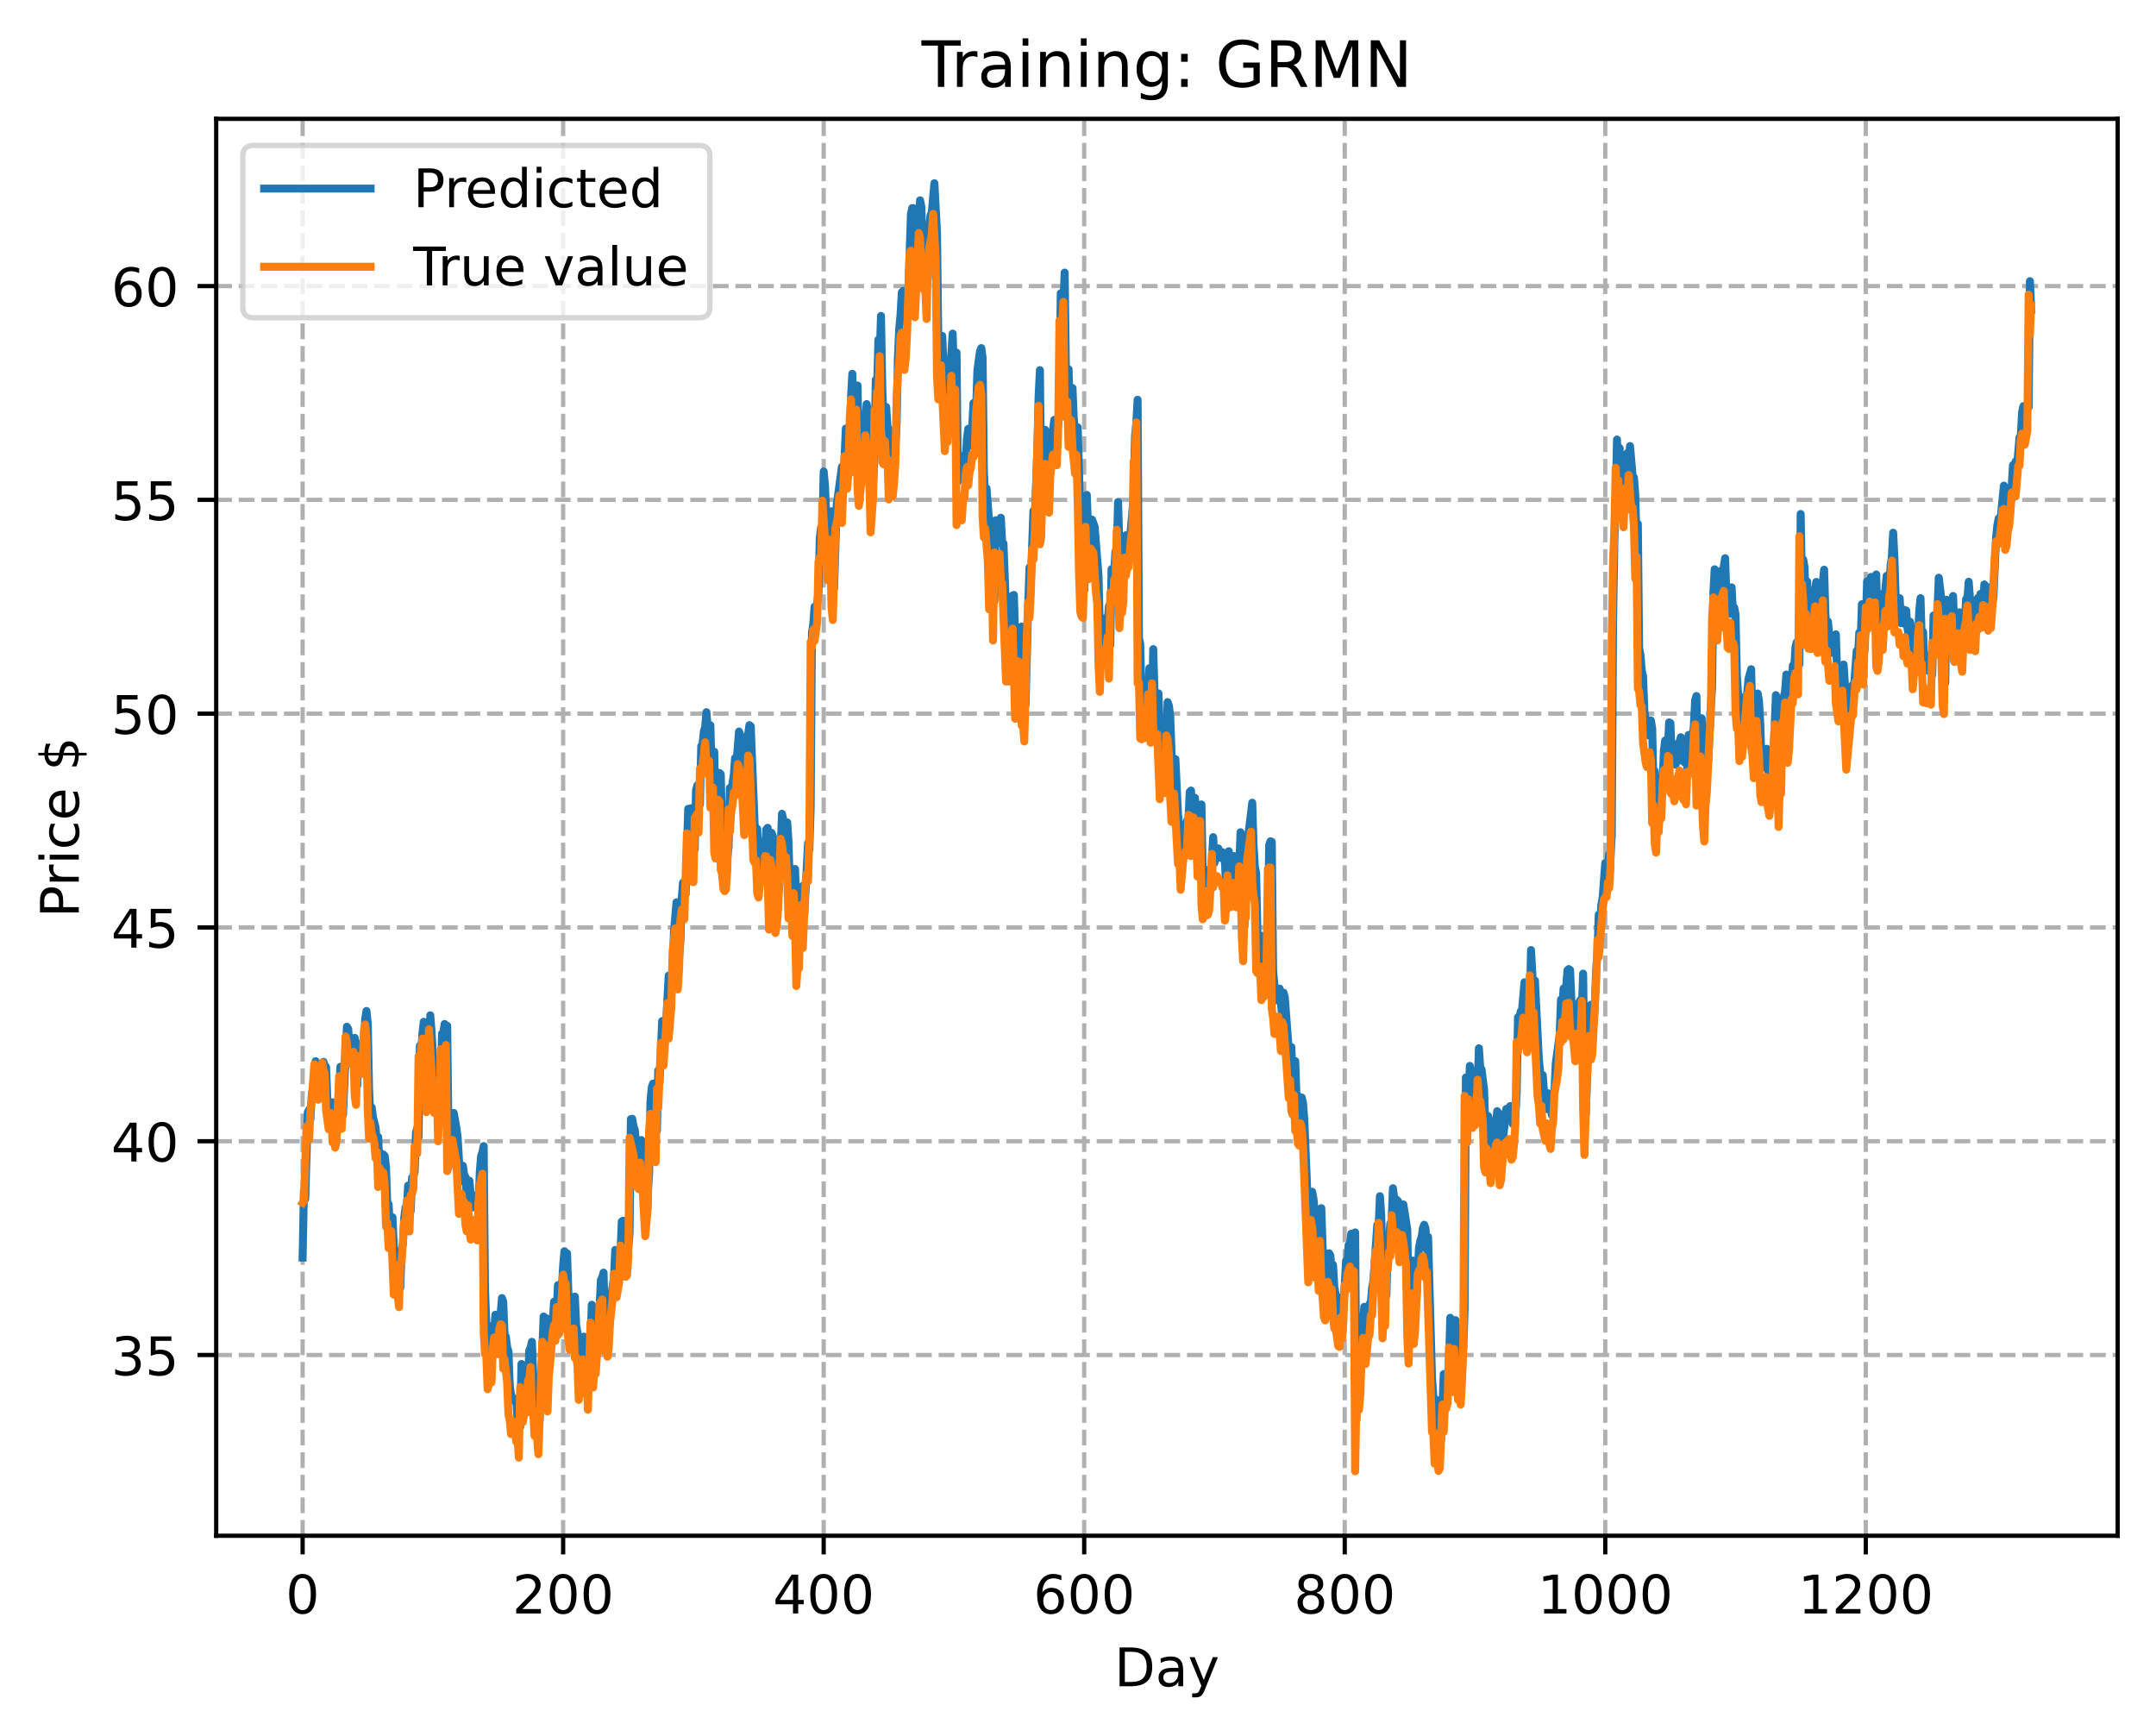 <?xml version="1.0" encoding="utf-8" standalone="no"?>
<!DOCTYPE svg PUBLIC "-//W3C//DTD SVG 1.1//EN"
  "http://www.w3.org/Graphics/SVG/1.1/DTD/svg11.dtd">
<!-- Created with matplotlib (https://matplotlib.org/) -->
<svg height="325.986pt" version="1.1" viewBox="0 0 404.923 325.986" width="404.923pt" xmlns="http://www.w3.org/2000/svg" xmlns:xlink="http://www.w3.org/1999/xlink">
 <defs>
  <style type="text/css">
*{stroke-linecap:butt;stroke-linejoin:round;}
  </style>
 </defs>
 <g id="figure_1">
  <g id="patch_1">
   <path d="M 0 325.986 
L 404.923 325.986 
L 404.923 0 
L 0 0 
z
" style="fill:#ffffff;"/>
  </g>
  <g id="axes_1">
   <g id="patch_2">
    <path d="M 40.603 288.43 
L 397.723 288.43 
L 397.723 22.318 
L 40.603 22.318 
z
" style="fill:#ffffff;"/>
   </g>
   <g id="matplotlib.axis_1">
    <g id="xtick_1">
     <g id="line2d_1">
      <path clip-path="url(#p731b1308dd)" d="M 56.836 288.43 
L 56.836 22.318 
" style="fill:none;stroke:#b0b0b0;stroke-dasharray:2.96,1.28;stroke-dashoffset:0;stroke-width:0.8;"/>
     </g>
     <g id="line2d_2">
      <defs>
       <path d="M 0 0 
L 0 3.5 
" id="m0ce4b91dc3" style="stroke:#000000;stroke-width:0.8;"/>
      </defs>
      <g>
       <use style="stroke:#000000;stroke-width:0.8;" x="56.836" xlink:href="#m0ce4b91dc3" y="288.43"/>
      </g>
     </g>
     <g id="text_1">
      <!-- 0 -->
      <defs>
       <path d="M 31.781 66.406 
Q 24.172 66.406 20.328 58.906 
Q 16.5 51.422 16.5 36.375 
Q 16.5 21.391 20.328 13.891 
Q 24.172 6.391 31.781 6.391 
Q 39.453 6.391 43.281 13.891 
Q 47.125 21.391 47.125 36.375 
Q 47.125 51.422 43.281 58.906 
Q 39.453 66.406 31.781 66.406 
z
M 31.781 74.219 
Q 44.047 74.219 50.516 64.516 
Q 56.984 54.828 56.984 36.375 
Q 56.984 17.969 50.516 8.266 
Q 44.047 -1.422 31.781 -1.422 
Q 19.531 -1.422 13.062 8.266 
Q 6.594 17.969 6.594 36.375 
Q 6.594 54.828 13.062 64.516 
Q 19.531 74.219 31.781 74.219 
z
" id="DejaVuSans-48"/>
      </defs>
      <g transform="translate(53.655 303.029)scale(0.1 -0.1)">
       <use xlink:href="#DejaVuSans-48"/>
      </g>
     </g>
    </g>
    <g id="xtick_2">
     <g id="line2d_3">
      <path clip-path="url(#p731b1308dd)" d="M 105.766 288.43 
L 105.766 22.318 
" style="fill:none;stroke:#b0b0b0;stroke-dasharray:2.96,1.28;stroke-dashoffset:0;stroke-width:0.8;"/>
     </g>
     <g id="line2d_4">
      <g>
       <use style="stroke:#000000;stroke-width:0.8;" x="105.766" xlink:href="#m0ce4b91dc3" y="288.43"/>
      </g>
     </g>
     <g id="text_2">
      <!-- 200 -->
      <defs>
       <path d="M 19.188 8.297 
L 53.609 8.297 
L 53.609 0 
L 7.328 0 
L 7.328 8.297 
Q 12.938 14.109 22.625 23.891 
Q 32.328 33.688 34.812 36.531 
Q 39.547 41.844 41.422 45.531 
Q 43.312 49.219 43.312 52.781 
Q 43.312 58.594 39.234 62.25 
Q 35.156 65.922 28.609 65.922 
Q 23.969 65.922 18.812 64.312 
Q 13.672 62.703 7.812 59.422 
L 7.812 69.391 
Q 13.766 71.781 18.938 73 
Q 24.125 74.219 28.422 74.219 
Q 39.75 74.219 46.484 68.547 
Q 53.219 62.891 53.219 53.422 
Q 53.219 48.922 51.531 44.891 
Q 49.859 40.875 45.406 35.406 
Q 44.188 33.984 37.641 27.219 
Q 31.109 20.453 19.188 8.297 
z
" id="DejaVuSans-50"/>
      </defs>
      <g transform="translate(96.223 303.029)scale(0.1 -0.1)">
       <use xlink:href="#DejaVuSans-50"/>
       <use x="63.623" xlink:href="#DejaVuSans-48"/>
       <use x="127.246" xlink:href="#DejaVuSans-48"/>
      </g>
     </g>
    </g>
    <g id="xtick_3">
     <g id="line2d_5">
      <path clip-path="url(#p731b1308dd)" d="M 154.697 288.43 
L 154.697 22.318 
" style="fill:none;stroke:#b0b0b0;stroke-dasharray:2.96,1.28;stroke-dashoffset:0;stroke-width:0.8;"/>
     </g>
     <g id="line2d_6">
      <g>
       <use style="stroke:#000000;stroke-width:0.8;" x="154.697" xlink:href="#m0ce4b91dc3" y="288.43"/>
      </g>
     </g>
     <g id="text_3">
      <!-- 400 -->
      <defs>
       <path d="M 37.797 64.312 
L 12.891 25.391 
L 37.797 25.391 
z
M 35.203 72.906 
L 47.609 72.906 
L 47.609 25.391 
L 58.016 25.391 
L 58.016 17.188 
L 47.609 17.188 
L 47.609 0 
L 37.797 0 
L 37.797 17.188 
L 4.891 17.188 
L 4.891 26.703 
z
" id="DejaVuSans-52"/>
      </defs>
      <g transform="translate(145.153 303.029)scale(0.1 -0.1)">
       <use xlink:href="#DejaVuSans-52"/>
       <use x="63.623" xlink:href="#DejaVuSans-48"/>
       <use x="127.246" xlink:href="#DejaVuSans-48"/>
      </g>
     </g>
    </g>
    <g id="xtick_4">
     <g id="line2d_7">
      <path clip-path="url(#p731b1308dd)" d="M 203.628 288.43 
L 203.628 22.318 
" style="fill:none;stroke:#b0b0b0;stroke-dasharray:2.96,1.28;stroke-dashoffset:0;stroke-width:0.8;"/>
     </g>
     <g id="line2d_8">
      <g>
       <use style="stroke:#000000;stroke-width:0.8;" x="203.628" xlink:href="#m0ce4b91dc3" y="288.43"/>
      </g>
     </g>
     <g id="text_4">
      <!-- 600 -->
      <defs>
       <path d="M 33.016 40.375 
Q 26.375 40.375 22.484 35.828 
Q 18.609 31.297 18.609 23.391 
Q 18.609 15.531 22.484 10.953 
Q 26.375 6.391 33.016 6.391 
Q 39.656 6.391 43.531 10.953 
Q 47.406 15.531 47.406 23.391 
Q 47.406 31.297 43.531 35.828 
Q 39.656 40.375 33.016 40.375 
z
M 52.594 71.297 
L 52.594 62.312 
Q 48.875 64.062 45.094 64.984 
Q 41.312 65.922 37.594 65.922 
Q 27.828 65.922 22.672 59.328 
Q 17.531 52.734 16.797 39.406 
Q 19.672 43.656 24.016 45.922 
Q 28.375 48.188 33.594 48.188 
Q 44.578 48.188 50.953 41.516 
Q 57.328 34.859 57.328 23.391 
Q 57.328 12.156 50.688 5.359 
Q 44.047 -1.422 33.016 -1.422 
Q 20.359 -1.422 13.672 8.266 
Q 6.984 17.969 6.984 36.375 
Q 6.984 53.656 15.188 63.938 
Q 23.391 74.219 37.203 74.219 
Q 40.922 74.219 44.703 73.484 
Q 48.484 72.75 52.594 71.297 
z
" id="DejaVuSans-54"/>
      </defs>
      <g transform="translate(194.084 303.029)scale(0.1 -0.1)">
       <use xlink:href="#DejaVuSans-54"/>
       <use x="63.623" xlink:href="#DejaVuSans-48"/>
       <use x="127.246" xlink:href="#DejaVuSans-48"/>
      </g>
     </g>
    </g>
    <g id="xtick_5">
     <g id="line2d_9">
      <path clip-path="url(#p731b1308dd)" d="M 252.558 288.43 
L 252.558 22.318 
" style="fill:none;stroke:#b0b0b0;stroke-dasharray:2.96,1.28;stroke-dashoffset:0;stroke-width:0.8;"/>
     </g>
     <g id="line2d_10">
      <g>
       <use style="stroke:#000000;stroke-width:0.8;" x="252.558" xlink:href="#m0ce4b91dc3" y="288.43"/>
      </g>
     </g>
     <g id="text_5">
      <!-- 800 -->
      <defs>
       <path d="M 31.781 34.625 
Q 24.75 34.625 20.719 30.859 
Q 16.703 27.094 16.703 20.516 
Q 16.703 13.922 20.719 10.156 
Q 24.75 6.391 31.781 6.391 
Q 38.812 6.391 42.859 10.172 
Q 46.922 13.969 46.922 20.516 
Q 46.922 27.094 42.891 30.859 
Q 38.875 34.625 31.781 34.625 
z
M 21.922 38.812 
Q 15.578 40.375 12.031 44.719 
Q 8.5 49.078 8.5 55.328 
Q 8.5 64.062 14.719 69.141 
Q 20.953 74.219 31.781 74.219 
Q 42.672 74.219 48.875 69.141 
Q 55.078 64.062 55.078 55.328 
Q 55.078 49.078 51.531 44.719 
Q 48 40.375 41.703 38.812 
Q 48.828 37.156 52.797 32.312 
Q 56.781 27.484 56.781 20.516 
Q 56.781 9.906 50.312 4.234 
Q 43.844 -1.422 31.781 -1.422 
Q 19.734 -1.422 13.25 4.234 
Q 6.781 9.906 6.781 20.516 
Q 6.781 27.484 10.781 32.312 
Q 14.797 37.156 21.922 38.812 
z
M 18.312 54.391 
Q 18.312 48.734 21.844 45.562 
Q 25.391 42.391 31.781 42.391 
Q 38.141 42.391 41.719 45.562 
Q 45.312 48.734 45.312 54.391 
Q 45.312 60.062 41.719 63.234 
Q 38.141 66.406 31.781 66.406 
Q 25.391 66.406 21.844 63.234 
Q 18.312 60.062 18.312 54.391 
z
" id="DejaVuSans-56"/>
      </defs>
      <g transform="translate(243.015 303.029)scale(0.1 -0.1)">
       <use xlink:href="#DejaVuSans-56"/>
       <use x="63.623" xlink:href="#DejaVuSans-48"/>
       <use x="127.246" xlink:href="#DejaVuSans-48"/>
      </g>
     </g>
    </g>
    <g id="xtick_6">
     <g id="line2d_11">
      <path clip-path="url(#p731b1308dd)" d="M 301.489 288.43 
L 301.489 22.318 
" style="fill:none;stroke:#b0b0b0;stroke-dasharray:2.96,1.28;stroke-dashoffset:0;stroke-width:0.8;"/>
     </g>
     <g id="line2d_12">
      <g>
       <use style="stroke:#000000;stroke-width:0.8;" x="301.489" xlink:href="#m0ce4b91dc3" y="288.43"/>
      </g>
     </g>
     <g id="text_6">
      <!-- 1000 -->
      <defs>
       <path d="M 12.406 8.297 
L 28.516 8.297 
L 28.516 63.922 
L 10.984 60.406 
L 10.984 69.391 
L 28.422 72.906 
L 38.281 72.906 
L 38.281 8.297 
L 54.391 8.297 
L 54.391 0 
L 12.406 0 
z
" id="DejaVuSans-49"/>
      </defs>
      <g transform="translate(288.764 303.029)scale(0.1 -0.1)">
       <use xlink:href="#DejaVuSans-49"/>
       <use x="63.623" xlink:href="#DejaVuSans-48"/>
       <use x="127.246" xlink:href="#DejaVuSans-48"/>
       <use x="190.869" xlink:href="#DejaVuSans-48"/>
      </g>
     </g>
    </g>
    <g id="xtick_7">
     <g id="line2d_13">
      <path clip-path="url(#p731b1308dd)" d="M 350.419 288.43 
L 350.419 22.318 
" style="fill:none;stroke:#b0b0b0;stroke-dasharray:2.96,1.28;stroke-dashoffset:0;stroke-width:0.8;"/>
     </g>
     <g id="line2d_14">
      <g>
       <use style="stroke:#000000;stroke-width:0.8;" x="350.419" xlink:href="#m0ce4b91dc3" y="288.43"/>
      </g>
     </g>
     <g id="text_7">
      <!-- 1200 -->
      <g transform="translate(337.694 303.029)scale(0.1 -0.1)">
       <use xlink:href="#DejaVuSans-49"/>
       <use x="63.623" xlink:href="#DejaVuSans-50"/>
       <use x="127.246" xlink:href="#DejaVuSans-48"/>
       <use x="190.869" xlink:href="#DejaVuSans-48"/>
      </g>
     </g>
    </g>
    <g id="text_8">
     <!-- Day -->
     <defs>
      <path d="M 19.672 64.797 
L 19.672 8.109 
L 31.594 8.109 
Q 46.688 8.109 53.688 14.938 
Q 60.688 21.781 60.688 36.531 
Q 60.688 51.172 53.688 57.984 
Q 46.688 64.797 31.594 64.797 
z
M 9.812 72.906 
L 30.078 72.906 
Q 51.266 72.906 61.172 64.094 
Q 71.094 55.281 71.094 36.531 
Q 71.094 17.672 61.125 8.828 
Q 51.172 0 30.078 0 
L 9.812 0 
z
" id="DejaVuSans-68"/>
      <path d="M 34.281 27.484 
Q 23.391 27.484 19.188 25 
Q 14.984 22.516 14.984 16.5 
Q 14.984 11.719 18.141 8.906 
Q 21.297 6.109 26.703 6.109 
Q 34.188 6.109 38.703 11.406 
Q 43.219 16.703 43.219 25.484 
L 43.219 27.484 
z
M 52.203 31.203 
L 52.203 0 
L 43.219 0 
L 43.219 8.297 
Q 40.141 3.328 35.547 0.953 
Q 30.953 -1.422 24.312 -1.422 
Q 15.922 -1.422 10.953 3.297 
Q 6 8.016 6 15.922 
Q 6 25.141 12.172 29.828 
Q 18.359 34.516 30.609 34.516 
L 43.219 34.516 
L 43.219 35.406 
Q 43.219 41.609 39.141 45 
Q 35.062 48.391 27.688 48.391 
Q 23 48.391 18.547 47.266 
Q 14.109 46.141 10.016 43.891 
L 10.016 52.203 
Q 14.938 54.109 19.578 55.047 
Q 24.219 56 28.609 56 
Q 40.484 56 46.344 49.844 
Q 52.203 43.703 52.203 31.203 
z
" id="DejaVuSans-97"/>
      <path d="M 32.172 -5.078 
Q 28.375 -14.844 24.75 -17.812 
Q 21.141 -20.797 15.094 -20.797 
L 7.906 -20.797 
L 7.906 -13.281 
L 13.188 -13.281 
Q 16.891 -13.281 18.938 -11.516 
Q 21 -9.766 23.484 -3.219 
L 25.094 0.875 
L 2.984 54.688 
L 12.5 54.688 
L 29.594 11.922 
L 46.688 54.688 
L 56.203 54.688 
z
" id="DejaVuSans-121"/>
     </defs>
     <g transform="translate(209.29 316.707)scale(0.1 -0.1)">
      <use xlink:href="#DejaVuSans-68"/>
      <use x="77.002" xlink:href="#DejaVuSans-97"/>
      <use x="138.281" xlink:href="#DejaVuSans-121"/>
     </g>
    </g>
   </g>
   <g id="matplotlib.axis_2">
    <g id="ytick_1">
     <g id="line2d_15">
      <path clip-path="url(#p731b1308dd)" d="M 40.603 254.491 
L 397.723 254.491 
" style="fill:none;stroke:#b0b0b0;stroke-dasharray:2.96,1.28;stroke-dashoffset:0;stroke-width:0.8;"/>
     </g>
     <g id="line2d_16">
      <defs>
       <path d="M 0 0 
L -3.5 0 
" id="m09bc509fc3" style="stroke:#000000;stroke-width:0.8;"/>
      </defs>
      <g>
       <use style="stroke:#000000;stroke-width:0.8;" x="40.603" xlink:href="#m09bc509fc3" y="254.491"/>
      </g>
     </g>
     <g id="text_9">
      <!-- 35 -->
      <defs>
       <path d="M 40.578 39.312 
Q 47.656 37.797 51.625 33 
Q 55.609 28.219 55.609 21.188 
Q 55.609 10.406 48.188 4.484 
Q 40.766 -1.422 27.094 -1.422 
Q 22.516 -1.422 17.656 -0.516 
Q 12.797 0.391 7.625 2.203 
L 7.625 11.719 
Q 11.719 9.328 16.594 8.109 
Q 21.484 6.891 26.812 6.891 
Q 36.078 6.891 40.938 10.547 
Q 45.797 14.203 45.797 21.188 
Q 45.797 27.641 41.281 31.266 
Q 36.766 34.906 28.719 34.906 
L 20.219 34.906 
L 20.219 43.016 
L 29.109 43.016 
Q 36.375 43.016 40.234 45.922 
Q 44.094 48.828 44.094 54.297 
Q 44.094 59.906 40.109 62.906 
Q 36.141 65.922 28.719 65.922 
Q 24.656 65.922 20.016 65.031 
Q 15.375 64.156 9.812 62.312 
L 9.812 71.094 
Q 15.438 72.656 20.344 73.438 
Q 25.25 74.219 29.594 74.219 
Q 40.828 74.219 47.359 69.109 
Q 53.906 64.016 53.906 55.328 
Q 53.906 49.266 50.438 45.094 
Q 46.969 40.922 40.578 39.312 
z
" id="DejaVuSans-51"/>
       <path d="M 10.797 72.906 
L 49.516 72.906 
L 49.516 64.594 
L 19.828 64.594 
L 19.828 46.734 
Q 21.969 47.469 24.109 47.828 
Q 26.266 48.188 28.422 48.188 
Q 40.625 48.188 47.75 41.5 
Q 54.891 34.812 54.891 23.391 
Q 54.891 11.625 47.562 5.094 
Q 40.234 -1.422 26.906 -1.422 
Q 22.312 -1.422 17.547 -0.641 
Q 12.797 0.141 7.719 1.703 
L 7.719 11.625 
Q 12.109 9.234 16.797 8.062 
Q 21.484 6.891 26.703 6.891 
Q 35.156 6.891 40.078 11.328 
Q 45.016 15.766 45.016 23.391 
Q 45.016 31 40.078 35.438 
Q 35.156 39.891 26.703 39.891 
Q 22.75 39.891 18.812 39.016 
Q 14.891 38.141 10.797 36.281 
z
" id="DejaVuSans-53"/>
      </defs>
      <g transform="translate(20.878 258.29)scale(0.1 -0.1)">
       <use xlink:href="#DejaVuSans-51"/>
       <use x="63.623" xlink:href="#DejaVuSans-53"/>
      </g>
     </g>
    </g>
    <g id="ytick_2">
     <g id="line2d_17">
      <path clip-path="url(#p731b1308dd)" d="M 40.603 214.339 
L 397.723 214.339 
" style="fill:none;stroke:#b0b0b0;stroke-dasharray:2.96,1.28;stroke-dashoffset:0;stroke-width:0.8;"/>
     </g>
     <g id="line2d_18">
      <g>
       <use style="stroke:#000000;stroke-width:0.8;" x="40.603" xlink:href="#m09bc509fc3" y="214.339"/>
      </g>
     </g>
     <g id="text_10">
      <!-- 40 -->
      <g transform="translate(20.878 218.138)scale(0.1 -0.1)">
       <use xlink:href="#DejaVuSans-52"/>
       <use x="63.623" xlink:href="#DejaVuSans-48"/>
      </g>
     </g>
    </g>
    <g id="ytick_3">
     <g id="line2d_19">
      <path clip-path="url(#p731b1308dd)" d="M 40.603 174.187 
L 397.723 174.187 
" style="fill:none;stroke:#b0b0b0;stroke-dasharray:2.96,1.28;stroke-dashoffset:0;stroke-width:0.8;"/>
     </g>
     <g id="line2d_20">
      <g>
       <use style="stroke:#000000;stroke-width:0.8;" x="40.603" xlink:href="#m09bc509fc3" y="174.187"/>
      </g>
     </g>
     <g id="text_11">
      <!-- 45 -->
      <g transform="translate(20.878 177.986)scale(0.1 -0.1)">
       <use xlink:href="#DejaVuSans-52"/>
       <use x="63.623" xlink:href="#DejaVuSans-53"/>
      </g>
     </g>
    </g>
    <g id="ytick_4">
     <g id="line2d_21">
      <path clip-path="url(#p731b1308dd)" d="M 40.603 134.034 
L 397.723 134.034 
" style="fill:none;stroke:#b0b0b0;stroke-dasharray:2.96,1.28;stroke-dashoffset:0;stroke-width:0.8;"/>
     </g>
     <g id="line2d_22">
      <g>
       <use style="stroke:#000000;stroke-width:0.8;" x="40.603" xlink:href="#m09bc509fc3" y="134.034"/>
      </g>
     </g>
     <g id="text_12">
      <!-- 50 -->
      <g transform="translate(20.878 137.833)scale(0.1 -0.1)">
       <use xlink:href="#DejaVuSans-53"/>
       <use x="63.623" xlink:href="#DejaVuSans-48"/>
      </g>
     </g>
    </g>
    <g id="ytick_5">
     <g id="line2d_23">
      <path clip-path="url(#p731b1308dd)" d="M 40.603 93.882 
L 397.723 93.882 
" style="fill:none;stroke:#b0b0b0;stroke-dasharray:2.96,1.28;stroke-dashoffset:0;stroke-width:0.8;"/>
     </g>
     <g id="line2d_24">
      <g>
       <use style="stroke:#000000;stroke-width:0.8;" x="40.603" xlink:href="#m09bc509fc3" y="93.882"/>
      </g>
     </g>
     <g id="text_13">
      <!-- 55 -->
      <g transform="translate(20.878 97.681)scale(0.1 -0.1)">
       <use xlink:href="#DejaVuSans-53"/>
       <use x="63.623" xlink:href="#DejaVuSans-53"/>
      </g>
     </g>
    </g>
    <g id="ytick_6">
     <g id="line2d_25">
      <path clip-path="url(#p731b1308dd)" d="M 40.603 53.73 
L 397.723 53.73 
" style="fill:none;stroke:#b0b0b0;stroke-dasharray:2.96,1.28;stroke-dashoffset:0;stroke-width:0.8;"/>
     </g>
     <g id="line2d_26">
      <g>
       <use style="stroke:#000000;stroke-width:0.8;" x="40.603" xlink:href="#m09bc509fc3" y="53.73"/>
      </g>
     </g>
     <g id="text_14">
      <!-- 60 -->
      <g transform="translate(20.878 57.529)scale(0.1 -0.1)">
       <use xlink:href="#DejaVuSans-54"/>
       <use x="63.623" xlink:href="#DejaVuSans-48"/>
      </g>
     </g>
    </g>
    <g id="text_15">
     <!-- Price $ -->
     <defs>
      <path d="M 19.672 64.797 
L 19.672 37.406 
L 32.078 37.406 
Q 38.969 37.406 42.719 40.969 
Q 46.484 44.531 46.484 51.125 
Q 46.484 57.672 42.719 61.234 
Q 38.969 64.797 32.078 64.797 
z
M 9.812 72.906 
L 32.078 72.906 
Q 44.344 72.906 50.609 67.359 
Q 56.891 61.812 56.891 51.125 
Q 56.891 40.328 50.609 34.812 
Q 44.344 29.297 32.078 29.297 
L 19.672 29.297 
L 19.672 0 
L 9.812 0 
z
" id="DejaVuSans-80"/>
      <path d="M 41.109 46.297 
Q 39.594 47.172 37.812 47.578 
Q 36.031 48 33.891 48 
Q 26.266 48 22.188 43.047 
Q 18.109 38.094 18.109 28.812 
L 18.109 0 
L 9.078 0 
L 9.078 54.688 
L 18.109 54.688 
L 18.109 46.188 
Q 20.953 51.172 25.484 53.578 
Q 30.031 56 36.531 56 
Q 37.453 56 38.578 55.875 
Q 39.703 55.766 41.062 55.516 
z
" id="DejaVuSans-114"/>
      <path d="M 9.422 54.688 
L 18.406 54.688 
L 18.406 0 
L 9.422 0 
z
M 9.422 75.984 
L 18.406 75.984 
L 18.406 64.594 
L 9.422 64.594 
z
" id="DejaVuSans-105"/>
      <path d="M 48.781 52.594 
L 48.781 44.188 
Q 44.969 46.297 41.141 47.344 
Q 37.312 48.391 33.406 48.391 
Q 24.656 48.391 19.812 42.844 
Q 14.984 37.312 14.984 27.297 
Q 14.984 17.281 19.812 11.734 
Q 24.656 6.203 33.406 6.203 
Q 37.312 6.203 41.141 7.25 
Q 44.969 8.297 48.781 10.406 
L 48.781 2.094 
Q 45.016 0.344 40.984 -0.531 
Q 36.969 -1.422 32.422 -1.422 
Q 20.062 -1.422 12.781 6.344 
Q 5.516 14.109 5.516 27.297 
Q 5.516 40.672 12.859 48.328 
Q 20.219 56 33.016 56 
Q 37.156 56 41.109 55.141 
Q 45.062 54.297 48.781 52.594 
z
" id="DejaVuSans-99"/>
      <path d="M 56.203 29.594 
L 56.203 25.203 
L 14.891 25.203 
Q 15.484 15.922 20.484 11.062 
Q 25.484 6.203 34.422 6.203 
Q 39.594 6.203 44.453 7.469 
Q 49.312 8.734 54.109 11.281 
L 54.109 2.781 
Q 49.266 0.734 44.188 -0.344 
Q 39.109 -1.422 33.891 -1.422 
Q 20.797 -1.422 13.156 6.188 
Q 5.516 13.812 5.516 26.812 
Q 5.516 40.234 12.766 48.109 
Q 20.016 56 32.328 56 
Q 43.359 56 49.781 48.891 
Q 56.203 41.797 56.203 29.594 
z
M 47.219 32.234 
Q 47.125 39.594 43.094 43.984 
Q 39.062 48.391 32.422 48.391 
Q 24.906 48.391 20.391 44.141 
Q 15.875 39.891 15.188 32.172 
z
" id="DejaVuSans-101"/>
      <path id="DejaVuSans-32"/>
      <path d="M 33.797 -14.703 
L 28.906 -14.703 
L 28.859 0 
Q 23.734 0.094 18.609 1.188 
Q 13.484 2.297 8.297 4.5 
L 8.297 13.281 
Q 13.281 10.156 18.375 8.562 
Q 23.484 6.984 28.906 6.938 
L 28.906 29.203 
Q 18.109 30.953 13.203 35.156 
Q 8.297 39.359 8.297 46.688 
Q 8.297 54.641 13.625 59.219 
Q 18.953 63.812 28.906 64.5 
L 28.906 75.984 
L 33.797 75.984 
L 33.797 64.656 
Q 38.328 64.453 42.578 63.688 
Q 46.828 62.938 50.875 61.625 
L 50.875 53.078 
Q 46.828 55.125 42.547 56.25 
Q 38.281 57.375 33.797 57.562 
L 33.797 36.719 
Q 44.875 35.016 50.094 30.609 
Q 55.328 26.219 55.328 18.609 
Q 55.328 10.359 49.781 5.594 
Q 44.234 0.828 33.797 0.094 
z
M 28.906 37.594 
L 28.906 57.625 
Q 23.25 56.984 20.266 54.391 
Q 17.281 51.812 17.281 47.516 
Q 17.281 43.312 20.031 40.969 
Q 22.797 38.625 28.906 37.594 
z
M 33.797 28.219 
L 33.797 7.078 
Q 39.984 7.906 43.141 10.594 
Q 46.297 13.281 46.297 17.672 
Q 46.297 21.969 43.281 24.5 
Q 40.281 27.047 33.797 28.219 
z
" id="DejaVuSans-36"/>
     </defs>
     <g transform="translate(14.798 172.342)rotate(-90)scale(0.1 -0.1)">
      <use xlink:href="#DejaVuSans-80"/>
      <use x="58.553" xlink:href="#DejaVuSans-114"/>
      <use x="99.666" xlink:href="#DejaVuSans-105"/>
      <use x="127.449" xlink:href="#DejaVuSans-99"/>
      <use x="182.43" xlink:href="#DejaVuSans-101"/>
      <use x="243.953" xlink:href="#DejaVuSans-32"/>
      <use x="275.74" xlink:href="#DejaVuSans-36"/>
     </g>
    </g>
   </g>
   <g id="line2d_27">
    <path clip-path="url(#p731b1308dd)" d="M 56.836 236.191 
L 57.081 223.682 
L 57.325 225.204 
L 57.814 208.879 
L 58.059 208.407 
L 58.304 210.172 
L 58.548 205.692 
L 58.793 204.338 
L 59.282 199.302 
L 59.772 204.778 
L 60.016 205.976 
L 60.261 204.59 
L 60.506 204.104 
L 60.75 199.424 
L 60.995 200.18 
L 61.24 200.396 
L 61.484 206.624 
L 61.974 210.427 
L 62.463 207.028 
L 62.708 211.621 
L 62.952 209.226 
L 63.197 212.689 
L 63.441 211.848 
L 63.931 200.354 
L 64.175 208.231 
L 64.42 209.372 
L 65.154 192.83 
L 65.399 193.267 
L 65.643 196.295 
L 65.888 195.242 
L 66.133 196.878 
L 66.377 196.11 
L 66.622 194.922 
L 66.867 202.059 
L 67.111 203.866 
L 67.356 195.999 
L 67.601 197.268 
L 67.845 197.355 
L 68.09 198.895 
L 68.335 198.019 
L 68.579 191.45 
L 68.824 189.873 
L 69.069 192.179 
L 69.313 204.48 
L 69.558 210.129 
L 69.802 207.981 
L 70.047 209.851 
L 70.536 211.777 
L 70.781 214.439 
L 71.026 213.545 
L 71.27 219.286 
L 71.515 216.58 
L 71.76 217.482 
L 72.004 216.836 
L 72.249 217.115 
L 72.494 219.196 
L 72.738 226.258 
L 72.983 226.177 
L 73.228 230.69 
L 73.472 231.331 
L 73.717 228.619 
L 74.206 239.769 
L 74.451 235.885 
L 74.696 239.1 
L 75.185 241.87 
L 75.429 234.691 
L 75.674 233.627 
L 75.919 228.778 
L 76.163 226.762 
L 76.408 227.038 
L 76.653 222.663 
L 76.897 223.292 
L 77.142 227.421 
L 77.387 221.183 
L 77.631 220.874 
L 77.876 220.095 
L 78.121 212.784 
L 78.365 211.881 
L 78.61 213.563 
L 78.855 196.417 
L 79.099 197.782 
L 79.344 193.977 
L 79.589 191.913 
L 79.833 201.418 
L 80.078 201.035 
L 80.323 205.525 
L 80.567 200.403 
L 80.812 190.69 
L 81.056 193.835 
L 81.546 202.329 
L 81.79 204.771 
L 82.035 203.827 
L 82.28 201.22 
L 82.524 208.893 
L 82.769 204.494 
L 83.014 194.122 
L 83.258 194.009 
L 83.503 192.317 
L 83.748 192.893 
L 83.992 192.657 
L 84.237 213.71 
L 84.482 214.552 
L 84.971 210.202 
L 85.216 209.028 
L 85.705 211.769 
L 85.95 213.62 
L 86.439 221.862 
L 86.684 219.767 
L 86.928 218.94 
L 87.173 220.688 
L 87.417 221.044 
L 87.662 224.354 
L 87.907 225.303 
L 88.151 221.743 
L 88.641 226.8 
L 88.885 226.13 
L 89.13 224.508 
L 89.375 225.082 
L 89.864 227.515 
L 90.109 220.16 
L 90.353 217.115 
L 90.598 216.451 
L 90.843 215.249 
L 91.087 241.968 
L 91.332 248.474 
L 91.577 248.89 
L 91.821 254.556 
L 92.066 255.002 
L 92.311 252.263 
L 92.555 253.266 
L 93.044 246.917 
L 93.289 247.308 
L 93.534 247.201 
L 93.778 249.911 
L 94.268 243.796 
L 94.512 244.469 
L 94.757 250.665 
L 95.002 251.029 
L 95.246 253.012 
L 95.491 253.801 
L 95.736 260.122 
L 95.98 261.949 
L 96.225 262.627 
L 96.47 262.609 
L 96.714 263.212 
L 96.959 262.909 
L 97.204 266.533 
L 97.448 265.197 
L 97.693 268.02 
L 97.938 256.176 
L 98.182 261.419 
L 98.427 261.182 
L 98.672 261.125 
L 98.916 259.347 
L 99.161 259.911 
L 99.405 253.624 
L 99.65 253.134 
L 99.895 252.012 
L 100.139 257.921 
L 100.384 258.985 
L 100.629 263.065 
L 100.873 260.645 
L 101.118 264.986 
L 101.363 266.722 
L 102.097 247.261 
L 102.341 251.012 
L 102.586 247.573 
L 102.831 248.075 
L 103.075 257.912 
L 103.565 250.064 
L 103.809 248.53 
L 104.054 244.478 
L 104.299 244.665 
L 104.543 246.666 
L 104.788 241.364 
L 105.032 245.049 
L 105.277 246.081 
L 105.766 237.675 
L 106.011 235 
L 106.256 236.15 
L 106.5 235.391 
L 106.745 242.769 
L 106.99 246.566 
L 107.234 248.216 
L 107.479 245.627 
L 107.724 248.47 
L 107.968 243.517 
L 108.213 248.946 
L 108.702 251.641 
L 108.947 257.591 
L 109.436 251.998 
L 109.681 251.038 
L 109.926 254.846 
L 110.17 256.908 
L 110.415 253.351 
L 110.66 259.62 
L 111.149 245.053 
L 111.638 256.494 
L 111.883 253.683 
L 112.127 254.278 
L 112.617 245.309 
L 112.861 240.377 
L 113.106 239.93 
L 113.351 239.017 
L 113.595 247.987 
L 113.84 248.451 
L 114.085 246.278 
L 114.329 249.725 
L 114.574 248.272 
L 114.819 243.223 
L 115.308 239.974 
L 115.553 234.754 
L 115.797 237.858 
L 116.042 238.38 
L 116.531 235.591 
L 116.776 229.42 
L 117.02 229.268 
L 117.265 233.3 
L 117.51 230.955 
L 117.754 234.34 
L 117.999 234.302 
L 118.244 231.456 
L 118.488 210.183 
L 118.733 210.115 
L 118.978 211.551 
L 119.222 212.197 
L 119.712 217.528 
L 119.956 216.921 
L 120.201 217.676 
L 120.446 214.118 
L 120.69 217.404 
L 121.18 219.715 
L 121.424 227.522 
L 121.914 220.325 
L 122.158 206.95 
L 122.403 204.25 
L 122.648 203.516 
L 122.892 206.032 
L 123.137 211.436 
L 123.381 212.318 
L 123.626 201.041 
L 123.871 203.311 
L 124.36 191.762 
L 124.605 192.162 
L 124.849 195.195 
L 125.094 192.568 
L 125.583 183.238 
L 125.828 188.738 
L 126.073 186.985 
L 126.317 184.041 
L 126.562 175.277 
L 127.051 169.468 
L 127.296 179.514 
L 127.541 179.951 
L 127.785 176.719 
L 128.03 168.768 
L 128.275 165.781 
L 128.519 167.763 
L 128.764 168.001 
L 129.253 151.91 
L 129.498 152.602 
L 129.742 151.8 
L 129.987 154.369 
L 130.232 159.192 
L 130.476 159.522 
L 130.721 148.424 
L 130.966 147.51 
L 131.21 147.297 
L 131.455 151.063 
L 131.7 140.137 
L 131.944 139.843 
L 132.189 137.365 
L 132.434 136.632 
L 132.678 133.756 
L 132.923 136.997 
L 133.168 138.123 
L 133.412 136.2 
L 133.657 145.208 
L 133.902 144.028 
L 134.146 141.189 
L 134.391 152.991 
L 134.636 155.696 
L 134.88 145.812 
L 135.125 145.158 
L 135.369 145.412 
L 135.614 156.11 
L 135.859 158.387 
L 136.103 162.251 
L 136.593 161.269 
L 136.837 158.996 
L 137.082 147.968 
L 137.327 150.743 
L 137.571 147.142 
L 137.816 145.57 
L 138.061 142.362 
L 138.305 143.529 
L 138.795 137.392 
L 139.039 138.065 
L 139.284 140.193 
L 139.529 140.512 
L 140.018 150.949 
L 140.507 137.896 
L 140.752 136.19 
L 140.996 136.397 
L 141.73 154.746 
L 141.975 156.211 
L 142.22 155.663 
L 142.464 161.574 
L 142.709 163.278 
L 143.198 159.004 
L 143.443 158.607 
L 143.688 159.541 
L 143.932 155.762 
L 144.177 155.474 
L 144.422 158.699 
L 144.666 168.488 
L 144.911 156.415 
L 145.156 157.081 
L 145.4 163.235 
L 145.645 164.743 
L 145.89 169.404 
L 146.134 168.46 
L 146.379 166.039 
L 146.868 152.838 
L 147.602 156.032 
L 147.847 154.455 
L 148.091 158.11 
L 148.336 166.441 
L 148.581 166.116 
L 148.825 163.757 
L 149.07 169.942 
L 149.315 163.207 
L 149.559 169.069 
L 149.804 179.151 
L 150.049 175.686 
L 150.293 177.228 
L 150.538 167.222 
L 150.783 166.381 
L 151.027 172.22 
L 151.761 158.344 
L 152.006 159.588 
L 152.251 151.781 
L 152.495 118.825 
L 152.74 117.202 
L 152.984 113.955 
L 153.229 115.431 
L 153.718 111.262 
L 153.963 101.094 
L 154.208 99.089 
L 154.452 99.571 
L 154.697 88.548 
L 154.942 91.235 
L 155.186 97.093 
L 155.431 98.815 
L 155.676 102.424 
L 155.92 100.752 
L 156.165 96.023 
L 156.41 107.46 
L 156.654 110.494 
L 157.144 94.869 
L 158.122 87.67 
L 158.367 91.753 
L 158.856 80.488 
L 159.101 82.719 
L 159.345 86.396 
L 159.59 83.145 
L 159.835 74.608 
L 160.079 70.198 
L 160.324 81.944 
L 160.569 83.601 
L 160.813 74.66 
L 161.058 72.402 
L 161.303 85.845 
L 161.547 89.459 
L 161.792 85.816 
L 162.037 85.387 
L 162.281 81.062 
L 162.526 79.076 
L 162.771 75.888 
L 163.26 78.958 
L 163.505 82.739 
L 163.749 93.217 
L 163.994 90.891 
L 164.239 85.799 
L 164.483 71.326 
L 164.728 73.109 
L 164.972 63.797 
L 165.217 66.892 
L 165.462 59.332 
L 165.706 72.924 
L 165.951 78.964 
L 166.196 79.665 
L 166.44 76.448 
L 166.685 80.221 
L 166.93 80.65 
L 167.174 87.36 
L 167.664 83.539 
L 167.908 85.832 
L 168.153 84.238 
L 168.398 79.375 
L 168.642 67.062 
L 168.887 61.672 
L 169.132 59.123 
L 169.376 54.896 
L 169.621 54.646 
L 169.866 56.579 
L 170.11 59.923 
L 170.355 58.119 
L 170.6 54.729 
L 171.089 40.162 
L 171.333 39.079 
L 171.578 39.104 
L 172.067 50.704 
L 172.312 47.608 
L 172.801 37.62 
L 173.046 38.878 
L 173.291 48.621 
L 173.535 47.824 
L 173.78 47.5 
L 174.025 47.542 
L 174.269 52.181 
L 174.514 42.794 
L 174.759 40.461 
L 175.003 39.896 
L 175.493 34.414 
L 175.982 43.724 
L 176.227 64.32 
L 176.471 70.072 
L 176.716 68.121 
L 176.96 63.085 
L 177.45 73.806 
L 177.694 76.315 
L 177.939 74.639 
L 178.184 74.39 
L 178.918 62.649 
L 179.162 70.048 
L 179.652 66.232 
L 179.896 90.435 
L 180.141 86.361 
L 180.386 89.455 
L 180.63 85.669 
L 180.875 89.898 
L 181.12 86.566 
L 181.364 86.293 
L 181.609 82.313 
L 181.854 80.539 
L 182.098 83.686 
L 182.343 81.189 
L 182.588 80.211 
L 182.832 75.696 
L 183.077 77.707 
L 183.321 77.072 
L 183.566 69.588 
L 184.055 65.969 
L 184.3 65.379 
L 184.545 67.211 
L 184.789 88.663 
L 185.034 93.824 
L 185.279 91.712 
L 185.768 97.996 
L 186.013 107.286 
L 186.257 100.765 
L 186.502 98.545 
L 186.747 112.915 
L 186.991 97.712 
L 187.236 102.151 
L 187.481 98.985 
L 187.97 97.238 
L 188.215 101.944 
L 188.459 102.057 
L 188.948 114.732 
L 189.193 120.381 
L 189.438 116.694 
L 189.682 120.4 
L 189.927 112.435 
L 190.172 111.852 
L 190.416 111.736 
L 190.906 127.592 
L 191.15 123.988 
L 191.395 117.918 
L 191.64 125.848 
L 191.884 117.669 
L 192.129 128.756 
L 192.374 129.361 
L 192.618 132.378 
L 193.108 113.591 
L 193.352 106.588 
L 193.597 109.591 
L 194.086 95.972 
L 194.331 97.551 
L 194.82 84.964 
L 195.065 74.417 
L 195.309 69.517 
L 195.554 94.177 
L 195.799 93.554 
L 196.043 83.281 
L 196.288 80.722 
L 196.533 81.252 
L 196.777 82.261 
L 197.022 87.659 
L 197.267 88.786 
L 197.511 82.935 
L 198.001 78.867 
L 198.245 79.337 
L 198.49 80.185 
L 198.735 79.944 
L 198.979 74.183 
L 199.224 55.079 
L 199.469 57.707 
L 199.713 57.116 
L 199.958 51.199 
L 200.203 70.604 
L 200.447 71.827 
L 200.692 69.353 
L 200.936 78.052 
L 201.181 77.138 
L 201.426 72.885 
L 201.67 78.655 
L 202.16 83.359 
L 202.404 80.25 
L 202.649 88.298 
L 203.138 109.62 
L 203.628 110.863 
L 203.872 96.577 
L 204.117 92.958 
L 204.362 99.925 
L 204.606 102.32 
L 204.851 100.543 
L 205.096 97.584 
L 205.585 98.91 
L 206.319 108.148 
L 206.563 118.536 
L 206.808 121.846 
L 207.053 116.457 
L 207.297 116.163 
L 207.542 116.528 
L 207.787 116 
L 208.031 117.317 
L 208.276 113.787 
L 208.521 121.176 
L 208.765 106.899 
L 209.01 107.881 
L 209.255 107.422 
L 209.499 103.581 
L 209.744 103.664 
L 209.989 94.279 
L 210.478 111.287 
L 210.723 108.034 
L 210.967 109.159 
L 211.212 107.041 
L 211.457 100.528 
L 211.701 102.8 
L 211.946 100.676 
L 212.191 101.6 
L 212.924 93.224 
L 213.169 81.998 
L 213.414 79.495 
L 213.658 75.078 
L 213.903 119.811 
L 214.148 120.923 
L 214.392 131.656 
L 214.637 133.145 
L 214.882 132.127 
L 215.126 133.55 
L 215.371 132.989 
L 215.616 131.498 
L 215.86 125.504 
L 216.35 133.564 
L 216.594 121.914 
L 216.839 130.376 
L 217.084 133.426 
L 217.328 132.331 
L 217.573 130.228 
L 218.062 143.092 
L 218.307 137.557 
L 218.551 139.598 
L 218.796 138.694 
L 219.041 142.229 
L 219.285 131.866 
L 219.53 132.521 
L 219.775 134.503 
L 220.264 147.445 
L 220.509 146.146 
L 220.753 142.568 
L 221.243 152.91 
L 221.487 155.406 
L 221.732 156.719 
L 221.977 159.758 
L 222.466 155.665 
L 222.711 155.292 
L 222.955 154.067 
L 223.2 154.112 
L 223.445 148.721 
L 223.689 148.477 
L 223.934 155.481 
L 224.179 149.769 
L 224.423 149.833 
L 224.668 154.072 
L 224.912 153.177 
L 225.157 159.325 
L 225.402 159.285 
L 225.646 151.083 
L 225.891 164.684 
L 226.136 167.489 
L 226.38 163.345 
L 226.625 164.25 
L 226.87 167.8 
L 227.114 168.085 
L 227.359 166.136 
L 227.848 157.223 
L 228.093 162.075 
L 228.338 160.819 
L 228.827 159.343 
L 229.072 161.087 
L 229.316 160.102 
L 229.561 160.044 
L 229.806 161.326 
L 230.05 161.88 
L 230.295 166.69 
L 230.539 166.004 
L 230.784 159.872 
L 231.029 164.994 
L 231.273 165.275 
L 231.518 164.768 
L 231.763 160.778 
L 232.007 164.769 
L 232.252 163.606 
L 232.497 164.173 
L 232.741 162.852 
L 232.986 156.304 
L 233.231 159.754 
L 233.475 168.99 
L 233.72 173.994 
L 233.965 166.334 
L 234.209 166.171 
L 234.454 156.833 
L 235.188 150.765 
L 235.433 158.779 
L 235.677 162.758 
L 235.922 164.05 
L 236.167 175.458 
L 236.411 176.811 
L 236.656 176.389 
L 236.9 175.744 
L 237.145 181.892 
L 237.39 179.835 
L 237.634 181.82 
L 237.879 180.478 
L 238.124 175.974 
L 238.368 158.704 
L 238.613 158.006 
L 238.858 158.11 
L 239.102 182.225 
L 239.592 187.874 
L 239.836 187.304 
L 240.081 185.697 
L 240.326 185.669 
L 240.815 191.007 
L 241.06 186.434 
L 241.304 187.325 
L 242.283 200.394 
L 242.527 196.65 
L 242.772 202.394 
L 243.017 202.446 
L 243.261 199.289 
L 243.506 206.469 
L 243.751 205.753 
L 243.995 208.501 
L 244.24 209.919 
L 244.485 206.128 
L 244.729 207.238 
L 244.974 210.412 
L 245.463 222.34 
L 245.708 231.72 
L 245.953 234.518 
L 246.197 227.13 
L 246.442 223.827 
L 246.687 225.182 
L 246.931 227.741 
L 247.176 233.7 
L 247.421 230.482 
L 247.665 230.522 
L 247.91 236.444 
L 248.155 226.916 
L 248.399 234.19 
L 248.644 237 
L 248.888 241.278 
L 249.133 242.129 
L 249.378 240.336 
L 249.622 235.38 
L 249.867 235.816 
L 250.112 239.316 
L 250.356 237.55 
L 250.601 241.654 
L 250.846 243.199 
L 251.09 243.474 
L 251.335 245.272 
L 251.58 245.776 
L 251.824 246.992 
L 252.069 243.841 
L 252.314 246.058 
L 252.803 236.84 
L 253.048 237.788 
L 253.292 233.808 
L 253.537 233.769 
L 253.782 231.709 
L 254.026 232.792 
L 254.271 233.19 
L 254.515 231.464 
L 254.76 266.637 
L 255.005 255.194 
L 255.249 255.625 
L 255.494 258.402 
L 255.739 256.14 
L 255.983 248.69 
L 256.228 245.446 
L 256.473 246.663 
L 256.717 250.522 
L 257.207 244.918 
L 257.451 244.818 
L 257.696 241.96 
L 257.941 240.55 
L 258.675 230.041 
L 258.919 230.391 
L 259.164 224.657 
L 259.409 228.226 
L 259.898 245.269 
L 260.143 241.429 
L 260.387 243.313 
L 260.632 233.574 
L 260.876 232.943 
L 261.121 229.814 
L 261.366 229.396 
L 261.61 223.167 
L 261.855 225.175 
L 262.1 228.496 
L 262.344 225.345 
L 262.589 225.618 
L 262.834 229.41 
L 263.078 231.437 
L 263.323 227.48 
L 263.568 226.207 
L 264.302 230.909 
L 264.546 243.447 
L 264.791 249.994 
L 265.28 236.748 
L 265.525 245.271 
L 265.77 246.039 
L 266.014 244.286 
L 266.503 234.367 
L 266.748 233.045 
L 266.993 232.361 
L 267.237 230.674 
L 267.482 230.029 
L 267.727 230.727 
L 267.971 234.69 
L 268.216 232.319 
L 268.95 258.864 
L 269.195 262.142 
L 269.439 263.14 
L 269.684 267.257 
L 269.929 262.985 
L 270.173 267.469 
L 270.418 269.752 
L 270.663 270.402 
L 271.152 258.071 
L 271.397 262.638 
L 271.641 258.078 
L 271.886 258.004 
L 272.131 256.548 
L 272.375 247.498 
L 272.62 248.251 
L 272.864 254.496 
L 273.109 254.006 
L 273.354 247.941 
L 273.843 254.405 
L 274.088 256.267 
L 274.332 254.13 
L 274.577 257.882 
L 274.822 253.131 
L 275.066 246.187 
L 275.311 202.368 
L 275.556 203.898 
L 275.8 208.821 
L 276.045 200.188 
L 276.534 202.479 
L 276.779 204.823 
L 277.024 203.947 
L 277.268 204.863 
L 277.513 204.427 
L 277.758 196.886 
L 278.002 200.511 
L 278.247 200.815 
L 278.736 204.715 
L 278.981 212.592 
L 279.225 214.116 
L 279.47 209.596 
L 279.715 210.494 
L 280.204 215.862 
L 280.693 211.06 
L 280.938 211.95 
L 281.183 208.692 
L 281.427 209.018 
L 281.917 217.262 
L 282.895 208.28 
L 283.14 210.127 
L 283.385 208.081 
L 283.629 207.747 
L 283.874 207.737 
L 284.118 211.09 
L 284.363 211.143 
L 284.608 209.659 
L 284.852 205.272 
L 285.097 191.066 
L 285.342 191.638 
L 285.586 189.991 
L 285.831 189.929 
L 286.32 184.48 
L 286.565 190.16 
L 286.81 187.198 
L 287.054 191.13 
L 287.299 190.457 
L 287.544 178.433 
L 288.033 187.258 
L 288.278 184.168 
L 289.012 198.885 
L 289.501 203.737 
L 289.746 201.927 
L 289.99 205.141 
L 290.235 206.1 
L 290.479 208.297 
L 290.724 205.329 
L 291.458 209.425 
L 291.703 205.979 
L 291.947 204.886 
L 292.192 199.738 
L 292.926 194.275 
L 293.171 187.739 
L 293.415 189.362 
L 293.66 185.642 
L 293.905 188.39 
L 294.394 182.216 
L 294.639 182.005 
L 294.883 182.193 
L 295.128 188.006 
L 295.373 189.237 
L 295.617 188.774 
L 295.862 190.591 
L 296.106 194.118 
L 296.596 188.228 
L 296.84 187.805 
L 297.085 189.74 
L 297.33 182.859 
L 297.574 200.7 
L 297.819 209.456 
L 298.553 189.68 
L 298.798 188.709 
L 299.042 192.584 
L 299.287 192.377 
L 299.532 188.581 
L 299.776 182.232 
L 300.021 179.069 
L 300.266 171.786 
L 300.51 173.737 
L 300.755 169.934 
L 301 168.529 
L 301.489 162.06 
L 301.734 162.271 
L 301.978 162.18 
L 302.223 160.4 
L 302.467 161.247 
L 302.712 156.791 
L 302.957 116.553 
L 303.201 101.536 
L 303.446 94.449 
L 303.691 82.558 
L 303.935 89.186 
L 304.18 84.154 
L 304.425 90.25 
L 304.669 88.142 
L 304.914 88.748 
L 305.159 92.333 
L 305.403 87.141 
L 305.648 85.082 
L 305.893 86.786 
L 306.137 83.778 
L 306.627 89.416 
L 306.871 89.671 
L 307.116 92.865 
L 307.361 101.597 
L 307.605 98.379 
L 307.85 121.73 
L 308.094 122.958 
L 308.339 125.953 
L 308.584 126.99 
L 308.828 133.513 
L 309.318 136.618 
L 309.562 138.102 
L 309.807 136.219 
L 310.052 135.296 
L 310.296 136.762 
L 310.541 147.312 
L 310.786 144.803 
L 311.03 151.413 
L 311.275 153.451 
L 311.52 148.191 
L 311.764 150.187 
L 312.009 146.622 
L 312.254 147.51 
L 312.498 141.011 
L 312.743 139.066 
L 313.232 141.331 
L 313.477 135.675 
L 313.722 135.792 
L 313.966 141.982 
L 314.211 142.897 
L 314.455 141.59 
L 314.7 143.619 
L 314.945 139.75 
L 315.189 140.33 
L 315.679 138.461 
L 315.923 142.892 
L 316.168 141.036 
L 316.413 143.225 
L 316.657 140.949 
L 316.902 144.267 
L 317.147 138.027 
L 317.636 139.48 
L 317.881 138.628 
L 318.125 136.422 
L 318.37 131.51 
L 318.615 130.713 
L 318.859 144.357 
L 319.104 143.906 
L 319.593 134.891 
L 320.082 147.543 
L 320.327 150.71 
L 320.572 144.261 
L 320.816 143.009 
L 321.306 133.036 
L 321.55 129.012 
L 321.795 111.326 
L 322.04 106.92 
L 322.284 107.521 
L 322.529 111.928 
L 322.774 113.992 
L 323.263 107.176 
L 323.508 108.022 
L 323.997 104.835 
L 324.242 112.004 
L 324.486 112.083 
L 324.731 115.145 
L 324.976 115.294 
L 325.22 110.306 
L 325.465 115.179 
L 325.71 114.099 
L 325.954 115.435 
L 326.199 126.709 
L 326.443 130.537 
L 326.688 130.702 
L 326.933 137.387 
L 327.177 133.416 
L 327.422 137.875 
L 328.401 127.462 
L 328.89 125.687 
L 329.135 135.427 
L 329.379 137.772 
L 329.624 141.41 
L 330.113 130.25 
L 330.358 131.568 
L 330.603 135.995 
L 330.847 143.763 
L 331.092 144.118 
L 331.337 142.532 
L 331.581 142.147 
L 331.826 140.631 
L 332.07 144.803 
L 332.315 145.925 
L 332.56 147.644 
L 333.049 142.657 
L 333.538 130.557 
L 333.783 135.281 
L 334.028 136.421 
L 334.272 149.112 
L 334.517 143.11 
L 334.762 143.278 
L 335.006 130.921 
L 335.251 129.908 
L 335.496 126.683 
L 335.985 136.148 
L 336.23 133.862 
L 336.719 124.984 
L 336.964 125.728 
L 337.208 121.533 
L 337.453 120.616 
L 337.942 124.777 
L 338.187 96.534 
L 338.431 109.923 
L 338.676 105.097 
L 338.921 106.605 
L 339.165 114.301 
L 339.41 109.203 
L 339.655 114.562 
L 339.899 115.621 
L 340.144 113.834 
L 340.389 116.505 
L 340.633 111.934 
L 340.878 111.042 
L 341.123 109.295 
L 341.612 116.231 
L 342.101 109.967 
L 342.346 109.423 
L 342.591 107.002 
L 342.835 115.378 
L 343.08 118.345 
L 343.325 116.753 
L 343.814 122.669 
L 344.058 120.339 
L 344.303 121.453 
L 344.792 119.133 
L 345.037 126.352 
L 345.526 129.459 
L 346.016 124.901 
L 346.26 124.818 
L 346.75 132.486 
L 346.994 138.693 
L 347.484 134.39 
L 347.973 128.623 
L 348.218 128.895 
L 348.707 122.24 
L 348.952 123.177 
L 349.196 118.812 
L 349.441 120.938 
L 349.686 113.475 
L 350.175 122.312 
L 350.419 117.291 
L 350.664 109.169 
L 350.909 113.032 
L 351.153 112.831 
L 351.398 108.353 
L 351.643 109.891 
L 351.887 110.68 
L 352.377 107.89 
L 352.621 117.862 
L 352.866 119.637 
L 353.111 117.25 
L 353.355 111.61 
L 353.6 114.646 
L 353.845 115.636 
L 354.089 110.772 
L 354.334 108.151 
L 354.579 110.372 
L 354.823 111.208 
L 355.068 106.225 
L 355.313 104.611 
L 355.557 100.048 
L 355.802 104.971 
L 356.046 112.706 
L 356.291 113.496 
L 356.536 113.686 
L 356.78 112.353 
L 357.025 117.029 
L 357.514 114.497 
L 357.759 117.189 
L 358.004 114.654 
L 358.248 117.944 
L 358.493 119.431 
L 358.738 116.781 
L 358.982 118.551 
L 359.227 118.576 
L 359.472 123.357 
L 359.716 120.772 
L 359.961 121.238 
L 360.206 120.74 
L 360.45 114.86 
L 360.695 112.339 
L 360.94 120.572 
L 361.184 118.659 
L 361.429 125.62 
L 361.674 125.865 
L 361.918 125.51 
L 362.163 125.995 
L 362.407 125.657 
L 362.652 122.854 
L 362.897 126.738 
L 363.141 115.59 
L 363.386 117.518 
L 363.631 116.698 
L 363.875 114.932 
L 364.12 108.504 
L 364.609 112.449 
L 364.854 117.437 
L 365.099 126.067 
L 365.343 128.247 
L 365.588 112.653 
L 365.833 114.559 
L 366.322 112.762 
L 366.567 116.157 
L 366.811 111.931 
L 367.056 118.633 
L 367.301 119.964 
L 367.545 115.049 
L 367.79 116.389 
L 368.034 115.012 
L 368.279 119.427 
L 368.524 119.449 
L 368.768 121.849 
L 369.258 112.5 
L 369.502 112.494 
L 369.747 109.255 
L 369.992 112.543 
L 370.236 118.503 
L 370.481 115.158 
L 370.726 118.034 
L 370.97 115.483 
L 371.215 116.762 
L 371.46 112.319 
L 371.704 114.566 
L 371.949 111.548 
L 372.194 111.696 
L 372.438 113.67 
L 372.683 109.766 
L 372.928 111.148 
L 373.172 110.273 
L 373.417 110.284 
L 373.662 114.475 
L 373.906 112.942 
L 374.151 113.741 
L 374.395 112.099 
L 374.885 101.02 
L 375.129 98.61 
L 375.374 97.373 
L 375.619 98.67 
L 376.353 91.211 
L 376.597 92.719 
L 376.842 98.3 
L 377.087 97.826 
L 377.331 96.208 
L 377.576 95.389 
L 378.065 87.354 
L 378.31 88.407 
L 378.555 86.667 
L 378.799 87.78 
L 379.289 82.18 
L 379.533 81.849 
L 379.778 77.364 
L 380.022 76.28 
L 380.267 77.124 
L 380.512 78.52 
L 380.756 76.557 
L 381.001 76.495 
L 381.246 52.807 
L 381.49 58.147 
L 381.49 58.147 
" style="fill:none;stroke:#1f77b4;stroke-linecap:square;stroke-width:1.5;"/>
   </g>
   <g id="line2d_28">
    <path clip-path="url(#p731b1308dd)" d="M 56.836 225.903 
L 57.081 225.501 
L 57.57 211.528 
L 57.814 212.251 
L 58.059 214.018 
L 58.304 208.477 
L 58.548 206.469 
L 59.038 199.884 
L 59.527 205.666 
L 59.772 206.549 
L 60.016 205.104 
L 60.261 204.863 
L 60.506 199.563 
L 60.75 201.008 
L 60.995 201.57 
L 61.24 208.557 
L 61.729 212.09 
L 62.218 209.039 
L 62.463 214.58 
L 62.708 211.528 
L 62.952 215.543 
L 63.197 214.419 
L 63.686 202.133 
L 63.931 211.528 
L 64.175 212.01 
L 64.909 194.664 
L 65.154 195.869 
L 65.399 199.161 
L 65.643 197.796 
L 65.888 199.804 
L 66.377 197.555 
L 66.622 205.907 
L 66.867 207.513 
L 67.111 198.358 
L 67.356 200.366 
L 67.601 200.045 
L 67.845 201.731 
L 68.09 200.848 
L 68.335 193.701 
L 68.579 192.416 
L 68.824 195.066 
L 69.069 208.557 
L 69.313 213.857 
L 69.558 210.805 
L 69.802 212.974 
L 70.047 213.456 
L 70.292 214.58 
L 70.536 217.551 
L 70.781 216.347 
L 71.026 222.932 
L 71.27 219.318 
L 71.515 220.683 
L 71.76 220.041 
L 72.004 220.281 
L 72.249 222.45 
L 72.494 230.4 
L 72.738 229.597 
L 72.983 234.415 
L 73.228 234.415 
L 73.472 231.203 
L 73.962 243.168 
L 74.206 238.35 
L 74.451 242.285 
L 74.696 243.249 
L 74.94 245.497 
L 75.185 237.226 
L 75.429 236.985 
L 75.919 229.436 
L 76.163 229.998 
L 76.408 225.501 
L 76.653 227.268 
L 76.897 231.283 
L 77.142 224.457 
L 77.387 224.136 
L 77.631 223.253 
L 77.876 215.303 
L 78.121 215.142 
L 78.365 216.668 
L 78.61 198.358 
L 78.855 200.687 
L 79.099 196.993 
L 79.344 195.066 
L 79.589 205.666 
L 79.833 205.024 
L 80.078 208.878 
L 80.323 202.936 
L 80.567 193.299 
L 81.301 205.746 
L 81.546 209.039 
L 81.79 208.637 
L 82.035 203.819 
L 82.28 214.339 
L 82.524 208.316 
L 82.769 197.073 
L 83.014 197.555 
L 83.503 197.636 
L 83.748 196.27 
L 83.992 219.96 
L 84.237 219.237 
L 84.482 217.551 
L 84.726 215.062 
L 84.971 214.098 
L 85.705 218.194 
L 86.194 227.991 
L 86.684 224.216 
L 86.928 225.822 
L 87.173 225.742 
L 87.417 230.079 
L 87.662 231.283 
L 87.907 226.385 
L 88.151 230.56 
L 88.396 232.809 
L 88.885 229.115 
L 89.13 229.757 
L 89.619 232.97 
L 89.864 225.903 
L 90.109 222.61 
L 90.598 220.442 
L 90.843 250.155 
L 91.087 254.331 
L 91.332 254.491 
L 91.577 260.916 
L 91.821 260.032 
L 92.066 257.061 
L 92.311 259.631 
L 92.555 253.367 
L 92.8 251.199 
L 93.044 252.403 
L 93.289 252.082 
L 93.534 254.331 
L 93.778 249.593 
L 94.023 248.709 
L 94.268 248.87 
L 94.512 257.061 
L 94.757 255.294 
L 95.246 259.631 
L 95.491 265.654 
L 95.736 266.778 
L 95.98 269.348 
L 96.225 268.545 
L 96.47 267.019 
L 96.714 268.223 
L 96.959 270.793 
L 97.204 270.151 
L 97.448 273.764 
L 97.693 260.514 
L 97.938 267.099 
L 98.182 267.099 
L 98.672 264.449 
L 98.916 265.332 
L 99.161 259.31 
L 99.405 258.828 
L 99.65 256.74 
L 99.895 265.252 
L 100.139 264.931 
L 100.384 269.669 
L 100.629 267.34 
L 101.118 273.122 
L 101.852 252.002 
L 102.097 256.74 
L 102.341 252.564 
L 102.586 253.849 
L 102.831 265.091 
L 103.075 258.426 
L 103.32 256.017 
L 103.809 250.155 
L 104.054 248.87 
L 104.299 251.841 
L 104.543 245.497 
L 104.788 250.717 
L 105.032 250.476 
L 105.522 243.329 
L 105.766 239.394 
L 106.011 241.161 
L 106.256 241.08 
L 106.5 249.432 
L 106.99 253.528 
L 107.234 250.476 
L 107.479 253.608 
L 107.724 249.512 
L 107.968 255.053 
L 108.213 254.893 
L 108.458 256.419 
L 108.702 262.923 
L 109.192 255.776 
L 109.436 255.294 
L 109.681 259.711 
L 109.926 261.799 
L 110.17 257.623 
L 110.415 264.77 
L 110.904 248.388 
L 111.393 260.594 
L 111.638 256.981 
L 111.883 258.025 
L 112.372 250.797 
L 112.617 244.774 
L 112.861 245.096 
L 113.106 244.052 
L 113.351 252.885 
L 113.595 253.849 
L 113.84 251.761 
L 114.085 254.812 
L 114.329 253.126 
L 114.574 248.227 
L 115.063 243.971 
L 115.308 239.233 
L 115.553 243.008 
L 115.797 243.65 
L 116.287 240.839 
L 116.531 233.933 
L 116.776 234.415 
L 117.02 239.153 
L 117.265 236.744 
L 117.51 239.795 
L 117.754 239.555 
L 117.999 236.342 
L 118.244 213.696 
L 118.978 216.909 
L 119.467 222.851 
L 119.712 222.289 
L 119.956 223.333 
L 120.201 218.354 
L 120.446 222.128 
L 120.69 223.413 
L 121.18 232.167 
L 121.669 226.786 
L 121.914 212.09 
L 122.158 209.199 
L 122.403 209.521 
L 122.648 210.966 
L 122.892 216.507 
L 123.137 218.274 
L 123.381 204.461 
L 123.626 208.155 
L 124.115 195.869 
L 124.36 196.752 
L 124.605 200.125 
L 125.094 193.058 
L 125.339 188.4 
L 125.583 195.066 
L 126.073 189.284 
L 126.317 178.844 
L 126.807 174.347 
L 127.051 185.349 
L 127.296 185.831 
L 127.541 181.896 
L 127.785 172.821 
L 128.03 170.814 
L 128.275 172.661 
L 128.519 172.661 
L 129.008 156.52 
L 129.253 157.644 
L 129.498 157.082 
L 129.742 159.892 
L 129.987 165.594 
L 130.232 165.674 
L 130.476 153.629 
L 130.966 152.826 
L 131.21 156.359 
L 131.455 144.394 
L 131.7 145.759 
L 132.189 141.743 
L 132.434 139.415 
L 132.678 143.912 
L 133.168 142.868 
L 133.412 151.701 
L 133.902 147.927 
L 134.146 160.133 
L 134.391 161.257 
L 134.636 150.818 
L 134.88 150.175 
L 135.125 150.497 
L 135.369 163.345 
L 135.614 164.148 
L 135.859 166.959 
L 136.103 167.361 
L 136.348 167.039 
L 136.593 163.506 
L 136.837 151.942 
L 137.082 156.279 
L 137.327 152.504 
L 137.571 151.219 
L 137.816 148.81 
L 138.061 149.453 
L 138.305 147.365 
L 138.55 143.51 
L 138.795 144.153 
L 139.284 147.124 
L 139.773 156.841 
L 140.507 141.904 
L 140.752 142.466 
L 141.486 161.498 
L 141.73 162.061 
L 141.975 161.579 
L 142.22 167.762 
L 142.464 168.565 
L 142.709 165.915 
L 143.198 164.55 
L 143.443 165.353 
L 143.688 160.776 
L 143.932 160.856 
L 144.177 164.63 
L 144.422 174.588 
L 144.666 161.498 
L 144.911 162.864 
L 145.156 168.726 
L 145.4 170.974 
L 145.645 175.231 
L 145.89 173.785 
L 146.134 170.894 
L 146.624 157.563 
L 146.868 158.527 
L 147.113 160.856 
L 147.357 161.579 
L 147.602 160.936 
L 147.847 164.55 
L 148.091 172.5 
L 148.336 172.018 
L 148.581 168.967 
L 148.825 175.793 
L 149.07 167.762 
L 149.315 173.785 
L 149.559 185.188 
L 149.804 181.414 
L 150.049 181.896 
L 150.293 173.143 
L 150.538 169.93 
L 150.783 178.041 
L 151.272 165.995 
L 151.517 164.068 
L 151.761 165.514 
L 152.006 156.76 
L 152.251 120.543 
L 152.495 121.507 
L 152.74 118.214 
L 152.984 120.382 
L 153.474 116.769 
L 153.718 105.526 
L 153.963 104.643 
L 154.208 105.125 
L 154.452 94.042 
L 155.431 108.979 
L 155.676 106.65 
L 155.92 101.35 
L 156.165 114.038 
L 156.41 116.447 
L 156.899 99.182 
L 157.144 98.218 
L 157.388 96.773 
L 157.633 93.079 
L 157.878 94.283 
L 158.122 98.218 
L 158.612 85.691 
L 159.101 91.794 
L 159.345 88.662 
L 159.59 78.624 
L 159.835 75.01 
L 160.079 88.18 
L 160.324 88.662 
L 160.569 79.588 
L 160.813 76.938 
L 161.058 92.035 
L 161.303 95.006 
L 161.792 90.429 
L 162.526 81.756 
L 162.771 84.165 
L 163.015 84.968 
L 163.26 89.947 
L 163.505 99.985 
L 163.994 93.159 
L 164.239 77.018 
L 164.483 79.266 
L 164.728 73.565 
L 164.972 73.966 
L 165.217 66.899 
L 165.462 81.836 
L 165.706 86.815 
L 165.951 87.217 
L 166.196 82.88 
L 166.44 87.217 
L 166.685 86.253 
L 166.93 93.802 
L 167.174 93.32 
L 167.419 90.108 
L 167.664 93.239 
L 167.908 90.83 
L 168.153 87.217 
L 168.398 74.689 
L 168.642 69.951 
L 168.887 68.265 
L 169.132 63.045 
L 169.376 62.483 
L 169.621 63.848 
L 169.866 69.469 
L 170.11 67.301 
L 170.355 62.804 
L 170.844 47.466 
L 171.089 47.064 
L 171.333 47.385 
L 171.823 59.592 
L 172.312 49.714 
L 172.557 43.772 
L 172.801 44.735 
L 173.046 53.328 
L 173.291 53.087 
L 173.535 54.452 
L 173.78 54.131 
L 174.025 59.913 
L 174.269 48.992 
L 174.514 46.502 
L 175.003 44.093 
L 175.248 40.158 
L 175.737 48.67 
L 175.982 70.915 
L 176.227 75.01 
L 176.471 73.725 
L 176.716 68.586 
L 177.45 84.727 
L 177.694 80.953 
L 177.939 83.041 
L 178.184 78.062 
L 178.428 75.813 
L 178.673 70.593 
L 178.918 77.018 
L 179.162 73.645 
L 179.407 73.163 
L 179.652 98.62 
L 179.896 93.721 
L 180.141 97.736 
L 180.386 93.239 
L 180.63 97.736 
L 180.875 93.882 
L 181.12 93.561 
L 181.364 89.144 
L 181.609 87.698 
L 181.854 91.151 
L 182.098 88.582 
L 182.343 87.859 
L 182.588 85.289 
L 182.832 85.851 
L 183.077 84.968 
L 183.321 77.259 
L 183.811 72.681 
L 184.055 72.28 
L 184.3 74.127 
L 184.545 97.174 
L 184.789 100.949 
L 185.034 99.262 
L 185.523 105.446 
L 185.768 114.44 
L 186.013 107.775 
L 186.257 105.446 
L 186.502 120.302 
L 186.747 103.759 
L 186.991 109.3 
L 187.236 105.687 
L 187.725 104 
L 187.97 109.381 
L 188.215 109.461 
L 188.704 121.748 
L 188.948 128.011 
L 189.193 124.076 
L 189.438 128.011 
L 189.682 119.098 
L 189.927 119.017 
L 190.172 118.054 
L 190.661 134.998 
L 191.15 124.157 
L 191.395 133.552 
L 191.64 124.478 
L 191.884 136.283 
L 192.129 135.881 
L 192.374 139.254 
L 192.863 119.098 
L 193.108 113.075 
L 193.352 116.046 
L 193.597 111.388 
L 193.842 103.117 
L 194.086 105.125 
L 194.331 100.065 
L 195.065 76.215 
L 195.309 102.234 
L 195.554 100.788 
L 195.799 90.027 
L 196.288 87.136 
L 196.533 89.064 
L 196.777 94.364 
L 197.022 96.291 
L 197.267 89.224 
L 197.756 85.37 
L 198.001 86.414 
L 198.245 86.253 
L 198.49 87.377 
L 198.735 80.712 
L 198.979 60.234 
L 199.224 63.848 
L 199.469 62.322 
L 199.713 56.701 
L 199.958 78.303 
L 200.203 77.259 
L 200.447 75.412 
L 200.692 83.924 
L 200.936 82.639 
L 201.181 78.945 
L 201.426 84.165 
L 201.915 88.983 
L 202.16 85.45 
L 202.404 94.364 
L 202.649 107.694 
L 202.894 114.922 
L 203.138 115.805 
L 203.383 116.046 
L 203.872 98.941 
L 204.117 107.534 
L 204.362 108.819 
L 204.606 107.052 
L 204.851 103.037 
L 205.34 103.84 
L 205.83 111.308 
L 206.074 113.316 
L 206.319 124.96 
L 206.563 129.939 
L 206.808 122.39 
L 207.542 122.39 
L 207.787 121.748 
L 208.031 119.579 
L 208.276 127.449 
L 208.521 111.308 
L 208.765 112.994 
L 209.01 113.155 
L 209.255 108.819 
L 209.499 109.862 
L 209.744 99.503 
L 210.233 117.973 
L 210.478 113.958 
L 210.723 115.082 
L 210.967 113.155 
L 211.212 104.723 
L 211.457 108.096 
L 211.701 106.409 
L 211.946 106.57 
L 212.435 101.029 
L 212.68 99.423 
L 212.924 86.574 
L 213.169 86.414 
L 213.414 79.347 
L 213.658 128.333 
L 213.903 128.252 
L 214.148 138.692 
L 214.392 138.852 
L 214.637 137.246 
L 214.882 138.451 
L 215.126 138.612 
L 215.371 137.005 
L 215.616 130.42 
L 215.86 136.443 
L 216.105 139.495 
L 216.35 128.333 
L 216.594 136.925 
L 216.839 138.852 
L 217.084 138.049 
L 217.328 137.889 
L 217.818 150.095 
L 218.062 144.153 
L 218.307 146.241 
L 218.551 144.313 
L 218.796 148.971 
L 219.041 138.13 
L 219.285 138.852 
L 219.53 141.503 
L 219.775 149.935 
L 220.019 154.351 
L 220.264 152.826 
L 220.509 149.051 
L 221.243 162.301 
L 221.487 160.454 
L 221.732 167.12 
L 222.221 161.418 
L 222.466 160.856 
L 222.711 159.732 
L 222.955 159.25 
L 223.2 153.066 
L 223.445 153.227 
L 223.689 160.776 
L 223.934 153.548 
L 224.179 153.548 
L 224.423 158.527 
L 224.668 157.001 
L 224.912 164.63 
L 225.157 162.703 
L 225.402 154.191 
L 225.646 169.85 
L 225.891 172.661 
L 226.136 167.28 
L 226.38 168.565 
L 226.625 171.938 
L 226.87 171.777 
L 227.114 170.894 
L 227.359 166.638 
L 227.604 160.374 
L 227.848 166.638 
L 228.093 165.192 
L 228.582 164.55 
L 229.072 165.674 
L 229.316 165.755 
L 229.561 166.638 
L 229.806 166.558 
L 230.05 172.902 
L 230.295 170.493 
L 230.539 164.389 
L 230.784 170.332 
L 231.029 170.412 
L 231.273 169.529 
L 231.518 165.835 
L 231.763 170.252 
L 232.007 169.208 
L 232.252 170.412 
L 232.497 168.405 
L 232.741 162.703 
L 232.986 165.915 
L 233.231 175.873 
L 233.475 180.531 
L 233.72 172.099 
L 233.965 172.42 
L 234.209 161.659 
L 234.699 157.965 
L 234.943 156.198 
L 235.188 165.755 
L 235.433 168.324 
L 235.677 169.609 
L 235.922 182.378 
L 236.167 182.779 
L 236.656 181.494 
L 236.9 187.838 
L 237.145 184.867 
L 237.39 187.196 
L 237.634 185.75 
L 237.879 180.852 
L 238.124 163.185 
L 238.368 162.944 
L 238.613 162.944 
L 238.858 189.444 
L 239.102 191.131 
L 239.347 194.182 
L 240.081 190.89 
L 240.57 197.395 
L 240.815 191.934 
L 241.06 192.737 
L 241.549 199.001 
L 242.038 206.228 
L 242.283 202.855 
L 242.527 208.637 
L 242.772 209.36 
L 243.017 205.666 
L 243.261 212.412 
L 243.506 211.609 
L 243.751 214.74 
L 243.995 215.142 
L 244.24 210.966 
L 244.485 212.01 
L 244.729 215.463 
L 245.708 240.839 
L 245.953 232.648 
L 246.197 229.115 
L 246.442 230.48 
L 246.687 233.532 
L 246.931 239.956 
L 247.176 236.664 
L 247.421 236.342 
L 247.665 242.446 
L 247.91 233.05 
L 248.155 241 
L 248.399 243.57 
L 248.644 247.344 
L 248.888 247.987 
L 249.133 245.337 
L 249.378 240.759 
L 249.622 241.883 
L 249.867 244.614 
L 250.112 242.124 
L 250.356 247.264 
L 250.601 249.512 
L 250.846 249.432 
L 251.335 252.805 
L 251.58 252.965 
L 251.824 247.424 
L 252.069 251.44 
L 252.314 247.665 
L 252.558 241.321 
L 252.803 242.365 
L 253.048 239.233 
L 253.537 237.868 
L 254.026 239.876 
L 254.271 238.752 
L 254.515 276.334 
L 254.76 261.799 
L 255.005 262.281 
L 255.249 264.77 
L 255.494 261.719 
L 255.739 254.009 
L 255.983 251.279 
L 256.228 252.564 
L 256.473 256.178 
L 256.962 251.279 
L 257.207 250.717 
L 257.451 247.023 
L 257.696 247.023 
L 258.185 236.824 
L 258.43 234.897 
L 258.675 235.941 
L 258.919 229.677 
L 259.164 233.371 
L 259.653 251.359 
L 259.898 246.943 
L 260.143 249.031 
L 260.387 238.35 
L 260.632 238.43 
L 260.876 235.138 
L 261.121 235.941 
L 261.366 228.232 
L 261.855 234.576 
L 262.1 231.604 
L 262.344 231.444 
L 262.834 237.065 
L 263.078 233.291 
L 263.323 231.926 
L 263.568 233.291 
L 264.057 237.467 
L 264.302 250.878 
L 264.546 256.097 
L 265.036 242.927 
L 265.28 250.315 
L 265.525 252.403 
L 265.77 250.074 
L 266.259 239.394 
L 266.503 238.591 
L 266.748 238.671 
L 266.993 236.342 
L 267.237 235.941 
L 267.482 237.065 
L 267.727 240.036 
L 267.971 238.912 
L 268.95 268.946 
L 269.195 269.348 
L 269.439 274.889 
L 269.684 269.187 
L 269.929 274.407 
L 270.173 276.254 
L 270.418 275.772 
L 270.907 263.807 
L 271.152 268.946 
L 271.397 263.807 
L 271.641 264.529 
L 271.886 263.485 
L 272.131 253.046 
L 272.375 253.769 
L 272.62 261.478 
L 272.864 260.755 
L 273.109 253.367 
L 273.843 262.923 
L 274.088 258.747 
L 274.332 263.807 
L 274.577 259.631 
L 274.822 252.644 
L 275.066 205.827 
L 275.311 208.155 
L 275.556 214.58 
L 275.8 206.469 
L 276.534 211.849 
L 276.779 211.127 
L 277.024 211.368 
L 277.268 210.243 
L 277.513 202.775 
L 277.758 206.951 
L 278.002 206.79 
L 278.491 210.565 
L 278.736 219.398 
L 278.981 220.201 
L 279.225 215.704 
L 279.47 216.587 
L 279.959 222.209 
L 280.449 217.631 
L 280.693 217.31 
L 280.938 215.062 
L 281.183 214.58 
L 281.672 222.61 
L 281.917 221.566 
L 282.406 215.463 
L 282.651 214.66 
L 282.895 216.828 
L 283.14 214.259 
L 283.385 213.937 
L 283.629 214.178 
L 283.874 217.792 
L 284.118 217.31 
L 284.363 214.821 
L 284.608 210.966 
L 284.852 195.708 
L 285.097 197.555 
L 285.342 196.431 
L 285.586 196.11 
L 286.076 191.131 
L 286.32 196.351 
L 286.565 192.576 
L 286.81 197.636 
L 287.054 195.949 
L 287.299 183.181 
L 287.788 193.219 
L 288.033 190.167 
L 288.767 205.827 
L 289.012 207.593 
L 289.256 211.046 
L 289.501 207.674 
L 289.746 212.09 
L 290.235 214.259 
L 290.479 210.966 
L 290.724 213.857 
L 291.213 215.784 
L 291.458 212.01 
L 291.703 210.725 
L 291.947 205.264 
L 292.437 202.695 
L 292.681 200.607 
L 292.926 194.102 
L 293.171 195.789 
L 293.415 191.854 
L 293.66 195.226 
L 294.149 188.481 
L 294.394 188.481 
L 294.639 188.32 
L 294.883 194.182 
L 295.128 194.825 
L 295.373 194.022 
L 295.862 199.322 
L 296.106 197.636 
L 296.351 194.102 
L 296.596 194.182 
L 296.84 195.869 
L 297.085 187.999 
L 297.33 208.155 
L 297.574 216.909 
L 298.308 194.905 
L 298.553 194.504 
L 298.798 199.001 
L 299.042 198.117 
L 299.776 184.305 
L 300.021 176.515 
L 300.266 179.728 
L 301 170.733 
L 301.244 168.886 
L 301.489 168.565 
L 301.734 168.485 
L 301.978 165.755 
L 302.223 166.799 
L 302.467 163.024 
L 302.712 119.66 
L 302.957 105.606 
L 303.201 99.262 
L 303.446 87.859 
L 303.691 95.006 
L 303.935 90.188 
L 304.18 97.576 
L 304.425 94.524 
L 304.669 95.006 
L 304.914 99.021 
L 305.159 93.239 
L 305.403 91.553 
L 305.648 93.079 
L 305.893 89.224 
L 306.382 95.889 
L 306.627 95.327 
L 306.871 98.861 
L 307.116 108.658 
L 307.361 104.562 
L 307.605 129.296 
L 307.85 129.858 
L 308.094 132.428 
L 308.339 132.669 
L 308.584 139.495 
L 309.073 143.189 
L 309.318 144.072 
L 309.562 141.904 
L 309.807 141.262 
L 310.052 142.707 
L 310.296 154.592 
L 310.541 151.219 
L 310.786 158.527 
L 311.03 160.133 
L 311.275 153.789 
L 311.52 156.279 
L 311.764 152.103 
L 312.009 153.709 
L 312.254 147.204 
L 312.498 144.634 
L 312.988 147.766 
L 313.232 141.984 
L 313.477 142.225 
L 313.722 148.891 
L 313.966 149.212 
L 314.211 148.168 
L 314.455 150.497 
L 314.7 146.321 
L 314.945 146.963 
L 315.434 144.715 
L 315.679 149.613 
L 315.923 148.088 
L 316.168 150.256 
L 316.413 147.445 
L 316.657 151.059 
L 316.902 144.956 
L 317.147 145.357 
L 317.636 145.277 
L 317.881 143.028 
L 318.125 137.969 
L 318.37 136.042 
L 318.615 151.3 
L 318.859 151.139 
L 319.349 142.065 
L 319.838 155.074 
L 320.082 158.045 
L 320.327 151.059 
L 320.572 148.73 
L 321.061 138.29 
L 321.306 134.436 
L 321.55 116.046 
L 321.795 112.191 
L 322.04 112.753 
L 322.284 117.893 
L 322.529 120.302 
L 323.018 112.432 
L 323.263 113.717 
L 323.508 111.629 
L 323.752 110.987 
L 323.997 118.054 
L 324.242 116.688 
L 324.486 121.667 
L 324.731 121.908 
L 324.976 116.929 
L 325.22 121.828 
L 325.465 120.704 
L 325.71 121.507 
L 325.954 133.874 
L 326.199 136.845 
L 326.443 136.363 
L 326.688 142.948 
L 326.933 138.049 
L 327.177 142.145 
L 328.156 130.501 
L 328.401 130.26 
L 328.645 128.814 
L 328.89 140.298 
L 329.135 141.984 
L 329.379 146.16 
L 329.869 135.399 
L 330.358 141.743 
L 330.603 149.372 
L 330.847 150.657 
L 331.092 148.007 
L 331.581 145.919 
L 331.826 150.577 
L 332.315 153.227 
L 332.804 148.65 
L 333.294 136.042 
L 333.538 141.422 
L 333.783 142.065 
L 334.028 155.315 
L 334.272 147.766 
L 334.517 149.051 
L 334.762 135.64 
L 335.006 135.319 
L 335.251 131.946 
L 335.74 143.269 
L 335.985 141.021 
L 336.474 131.304 
L 336.719 132.027 
L 336.964 127.449 
L 337.208 126.405 
L 337.453 127.53 
L 337.698 130.42 
L 337.942 100.708 
L 338.187 115.484 
L 338.431 109.702 
L 338.676 113.075 
L 338.921 121.105 
L 339.165 115.243 
L 339.41 120.222 
L 339.655 121.828 
L 339.899 119.901 
L 340.144 121.908 
L 340.389 118.054 
L 340.633 117.09 
L 340.878 113.878 
L 341.367 122.631 
L 341.857 115.082 
L 342.101 115.082 
L 342.346 112.753 
L 342.591 121.828 
L 342.835 124.317 
L 343.08 122.149 
L 343.569 127.851 
L 343.814 125.923 
L 344.058 126.325 
L 344.303 125.281 
L 344.548 125.12 
L 344.792 132.107 
L 345.282 135.48 
L 346.016 129.698 
L 346.75 144.554 
L 347.728 134.195 
L 347.973 134.436 
L 348.462 128.092 
L 348.707 129.457 
L 348.952 124.317 
L 349.196 127.289 
L 349.441 119.338 
L 349.93 128.573 
L 350.419 114.038 
L 350.664 118.294 
L 350.909 117.893 
L 351.153 112.994 
L 351.643 116.769 
L 352.132 113.155 
L 352.377 125.201 
L 352.621 126.004 
L 352.866 124.237 
L 353.111 117.732 
L 353.355 120.543 
L 353.6 122.069 
L 353.845 117.331 
L 354.089 114.761 
L 354.334 117.09 
L 354.579 117.652 
L 354.823 112.031 
L 355.068 110.344 
L 355.313 105.285 
L 355.802 118.776 
L 356.291 118.857 
L 356.536 118.696 
L 356.78 121.105 
L 357.025 120.222 
L 357.27 120.382 
L 357.514 123.273 
L 357.759 119.66 
L 358.004 123.113 
L 358.248 124.639 
L 358.493 122.872 
L 358.738 123.755 
L 358.982 123.595 
L 359.227 129.457 
L 359.472 126.405 
L 359.716 126.486 
L 359.961 125.763 
L 360.206 119.419 
L 360.45 117.411 
L 360.695 126.164 
L 360.94 124.639 
L 361.184 131.946 
L 361.429 131.625 
L 361.674 131.625 
L 361.918 132.107 
L 362.163 131.625 
L 362.407 129.216 
L 362.652 132.348 
L 362.897 120.704 
L 363.141 123.354 
L 363.386 121.266 
L 363.631 120.543 
L 363.875 113.476 
L 364.365 118.937 
L 364.609 123.434 
L 364.854 132.508 
L 365.099 134.115 
L 365.343 116.207 
L 365.588 119.419 
L 365.833 118.937 
L 366.077 117.17 
L 366.322 119.901 
L 366.567 115.725 
L 366.811 123.675 
L 367.056 124.317 
L 367.301 119.579 
L 367.545 122.792 
L 367.79 118.937 
L 368.034 124.398 
L 368.279 124.639 
L 368.524 126.164 
L 368.768 120.382 
L 369.013 117.652 
L 369.258 116.528 
L 369.502 113.717 
L 369.992 122.069 
L 370.236 120.141 
L 370.481 121.989 
L 370.726 119.419 
L 370.97 122.31 
L 371.215 117.09 
L 371.46 118.294 
L 371.704 115.885 
L 372.194 117.893 
L 372.438 113.637 
L 372.683 115.484 
L 372.928 114.119 
L 373.172 114.038 
L 373.417 118.455 
L 373.662 116.528 
L 373.906 117.973 
L 374.151 114.681 
L 374.64 104.482 
L 374.885 101.671 
L 375.129 101.591 
L 375.374 102.153 
L 375.863 98.54 
L 376.108 95.729 
L 376.353 95.568 
L 376.597 103.278 
L 376.842 102.555 
L 377.087 99.824 
L 377.331 98.861 
L 377.576 96.291 
L 377.821 92.517 
L 378.065 92.677 
L 378.31 92.276 
L 378.555 93.239 
L 379.044 87.457 
L 379.289 87.457 
L 379.533 82.559 
L 379.778 81.435 
L 380.022 82.077 
L 380.267 83.523 
L 380.756 80.953 
L 381.001 55.336 
L 381.246 62.884 
L 381.49 57.343 
L 381.49 57.343 
" style="fill:none;stroke:#ff7f0e;stroke-linecap:square;stroke-width:1.5;"/>
   </g>
   <g id="patch_3">
    <path d="M 40.603 288.43 
L 40.603 22.318 
" style="fill:none;stroke:#000000;stroke-linecap:square;stroke-linejoin:miter;stroke-width:0.8;"/>
   </g>
   <g id="patch_4">
    <path d="M 397.723 288.43 
L 397.723 22.318 
" style="fill:none;stroke:#000000;stroke-linecap:square;stroke-linejoin:miter;stroke-width:0.8;"/>
   </g>
   <g id="patch_5">
    <path d="M 40.603 288.43 
L 397.723 288.43 
" style="fill:none;stroke:#000000;stroke-linecap:square;stroke-linejoin:miter;stroke-width:0.8;"/>
   </g>
   <g id="patch_6">
    <path d="M 40.603 22.318 
L 397.723 22.318 
" style="fill:none;stroke:#000000;stroke-linecap:square;stroke-linejoin:miter;stroke-width:0.8;"/>
   </g>
   <g id="text_16">
    <!-- Training: GRMN -->
    <defs>
     <path d="M -0.297 72.906 
L 61.375 72.906 
L 61.375 64.594 
L 35.5 64.594 
L 35.5 0 
L 25.594 0 
L 25.594 64.594 
L -0.297 64.594 
z
" id="DejaVuSans-84"/>
     <path d="M 54.891 33.016 
L 54.891 0 
L 45.906 0 
L 45.906 32.719 
Q 45.906 40.484 42.875 44.328 
Q 39.844 48.188 33.797 48.188 
Q 26.516 48.188 22.312 43.547 
Q 18.109 38.922 18.109 30.906 
L 18.109 0 
L 9.078 0 
L 9.078 54.688 
L 18.109 54.688 
L 18.109 46.188 
Q 21.344 51.125 25.703 53.562 
Q 30.078 56 35.797 56 
Q 45.219 56 50.047 50.172 
Q 54.891 44.344 54.891 33.016 
z
" id="DejaVuSans-110"/>
     <path d="M 45.406 27.984 
Q 45.406 37.75 41.375 43.109 
Q 37.359 48.484 30.078 48.484 
Q 22.859 48.484 18.828 43.109 
Q 14.797 37.75 14.797 27.984 
Q 14.797 18.266 18.828 12.891 
Q 22.859 7.516 30.078 7.516 
Q 37.359 7.516 41.375 12.891 
Q 45.406 18.266 45.406 27.984 
z
M 54.391 6.781 
Q 54.391 -7.172 48.188 -13.984 
Q 42 -20.797 29.203 -20.797 
Q 24.469 -20.797 20.266 -20.094 
Q 16.062 -19.391 12.109 -17.922 
L 12.109 -9.188 
Q 16.062 -11.328 19.922 -12.344 
Q 23.781 -13.375 27.781 -13.375 
Q 36.625 -13.375 41.016 -8.766 
Q 45.406 -4.156 45.406 5.172 
L 45.406 9.625 
Q 42.625 4.781 38.281 2.391 
Q 33.938 0 27.875 0 
Q 17.828 0 11.672 7.656 
Q 5.516 15.328 5.516 27.984 
Q 5.516 40.672 11.672 48.328 
Q 17.828 56 27.875 56 
Q 33.938 56 38.281 53.609 
Q 42.625 51.219 45.406 46.391 
L 45.406 54.688 
L 54.391 54.688 
z
" id="DejaVuSans-103"/>
     <path d="M 11.719 12.406 
L 22.016 12.406 
L 22.016 0 
L 11.719 0 
z
M 11.719 51.703 
L 22.016 51.703 
L 22.016 39.312 
L 11.719 39.312 
z
" id="DejaVuSans-58"/>
     <path d="M 59.516 10.406 
L 59.516 29.984 
L 43.406 29.984 
L 43.406 38.094 
L 69.281 38.094 
L 69.281 6.781 
Q 63.578 2.734 56.688 0.656 
Q 49.812 -1.422 42 -1.422 
Q 24.906 -1.422 15.25 8.562 
Q 5.609 18.562 5.609 36.375 
Q 5.609 54.25 15.25 64.234 
Q 24.906 74.219 42 74.219 
Q 49.125 74.219 55.547 72.453 
Q 61.969 70.703 67.391 67.281 
L 67.391 56.781 
Q 61.922 61.422 55.766 63.766 
Q 49.609 66.109 42.828 66.109 
Q 29.438 66.109 22.719 58.641 
Q 16.016 51.172 16.016 36.375 
Q 16.016 21.625 22.719 14.156 
Q 29.438 6.688 42.828 6.688 
Q 48.047 6.688 52.141 7.594 
Q 56.25 8.5 59.516 10.406 
z
" id="DejaVuSans-71"/>
     <path d="M 44.391 34.188 
Q 47.562 33.109 50.562 29.594 
Q 53.562 26.078 56.594 19.922 
L 66.609 0 
L 56 0 
L 46.688 18.703 
Q 43.062 26.031 39.672 28.422 
Q 36.281 30.812 30.422 30.812 
L 19.672 30.812 
L 19.672 0 
L 9.812 0 
L 9.812 72.906 
L 32.078 72.906 
Q 44.578 72.906 50.734 67.672 
Q 56.891 62.453 56.891 51.906 
Q 56.891 45.016 53.688 40.469 
Q 50.484 35.938 44.391 34.188 
z
M 19.672 64.797 
L 19.672 38.922 
L 32.078 38.922 
Q 39.203 38.922 42.844 42.219 
Q 46.484 45.516 46.484 51.906 
Q 46.484 58.297 42.844 61.547 
Q 39.203 64.797 32.078 64.797 
z
" id="DejaVuSans-82"/>
     <path d="M 9.812 72.906 
L 24.516 72.906 
L 43.109 23.297 
L 61.812 72.906 
L 76.516 72.906 
L 76.516 0 
L 66.891 0 
L 66.891 64.016 
L 48.094 14.016 
L 38.188 14.016 
L 19.391 64.016 
L 19.391 0 
L 9.812 0 
z
" id="DejaVuSans-77"/>
     <path d="M 9.812 72.906 
L 23.094 72.906 
L 55.422 11.922 
L 55.422 72.906 
L 64.984 72.906 
L 64.984 0 
L 51.703 0 
L 19.391 60.984 
L 19.391 0 
L 9.812 0 
z
" id="DejaVuSans-78"/>
    </defs>
    <g transform="translate(173.08 16.318)scale(0.12 -0.12)">
     <use xlink:href="#DejaVuSans-84"/>
     <use x="46.334" xlink:href="#DejaVuSans-114"/>
     <use x="87.447" xlink:href="#DejaVuSans-97"/>
     <use x="148.727" xlink:href="#DejaVuSans-105"/>
     <use x="176.51" xlink:href="#DejaVuSans-110"/>
     <use x="239.889" xlink:href="#DejaVuSans-105"/>
     <use x="267.672" xlink:href="#DejaVuSans-110"/>
     <use x="331.051" xlink:href="#DejaVuSans-103"/>
     <use x="394.527" xlink:href="#DejaVuSans-58"/>
     <use x="428.219" xlink:href="#DejaVuSans-32"/>
     <use x="460.006" xlink:href="#DejaVuSans-71"/>
     <use x="537.496" xlink:href="#DejaVuSans-82"/>
     <use x="606.979" xlink:href="#DejaVuSans-77"/>
     <use x="693.258" xlink:href="#DejaVuSans-78"/>
    </g>
   </g>
   <g id="legend_1">
    <g id="patch_7">
     <path d="M 47.603 59.674 
L 131.331 59.674 
Q 133.331 59.674 133.331 57.674 
L 133.331 29.318 
Q 133.331 27.318 131.331 27.318 
L 47.603 27.318 
Q 45.603 27.318 45.603 29.318 
L 45.603 57.674 
Q 45.603 59.674 47.603 59.674 
z
" style="fill:#ffffff;opacity:0.8;stroke:#cccccc;stroke-linejoin:miter;"/>
    </g>
    <g id="line2d_29">
     <path d="M 49.603 35.417 
L 69.603 35.417 
" style="fill:none;stroke:#1f77b4;stroke-linecap:square;stroke-width:1.5;"/>
    </g>
    <g id="line2d_30"/>
    <g id="text_17">
     <!-- Predicted -->
     <defs>
      <path d="M 45.406 46.391 
L 45.406 75.984 
L 54.391 75.984 
L 54.391 0 
L 45.406 0 
L 45.406 8.203 
Q 42.578 3.328 38.25 0.953 
Q 33.938 -1.422 27.875 -1.422 
Q 17.969 -1.422 11.734 6.484 
Q 5.516 14.406 5.516 27.297 
Q 5.516 40.188 11.734 48.094 
Q 17.969 56 27.875 56 
Q 33.938 56 38.25 53.625 
Q 42.578 51.266 45.406 46.391 
z
M 14.797 27.297 
Q 14.797 17.391 18.875 11.75 
Q 22.953 6.109 30.078 6.109 
Q 37.203 6.109 41.297 11.75 
Q 45.406 17.391 45.406 27.297 
Q 45.406 37.203 41.297 42.844 
Q 37.203 48.484 30.078 48.484 
Q 22.953 48.484 18.875 42.844 
Q 14.797 37.203 14.797 27.297 
z
" id="DejaVuSans-100"/>
      <path d="M 18.312 70.219 
L 18.312 54.688 
L 36.812 54.688 
L 36.812 47.703 
L 18.312 47.703 
L 18.312 18.016 
Q 18.312 11.328 20.141 9.422 
Q 21.969 7.516 27.594 7.516 
L 36.812 7.516 
L 36.812 0 
L 27.594 0 
Q 17.188 0 13.234 3.875 
Q 9.281 7.766 9.281 18.016 
L 9.281 47.703 
L 2.688 47.703 
L 2.688 54.688 
L 9.281 54.688 
L 9.281 70.219 
z
" id="DejaVuSans-116"/>
     </defs>
     <g transform="translate(77.603 38.917)scale(0.1 -0.1)">
      <use xlink:href="#DejaVuSans-80"/>
      <use x="58.553" xlink:href="#DejaVuSans-114"/>
      <use x="97.416" xlink:href="#DejaVuSans-101"/>
      <use x="158.939" xlink:href="#DejaVuSans-100"/>
      <use x="222.416" xlink:href="#DejaVuSans-105"/>
      <use x="250.199" xlink:href="#DejaVuSans-99"/>
      <use x="305.18" xlink:href="#DejaVuSans-116"/>
      <use x="344.389" xlink:href="#DejaVuSans-101"/>
      <use x="405.912" xlink:href="#DejaVuSans-100"/>
     </g>
    </g>
    <g id="line2d_31">
     <path d="M 49.603 50.095 
L 69.603 50.095 
" style="fill:none;stroke:#ff7f0e;stroke-linecap:square;stroke-width:1.5;"/>
    </g>
    <g id="line2d_32"/>
    <g id="text_18">
     <!-- True value -->
     <defs>
      <path d="M 8.5 21.578 
L 8.5 54.688 
L 17.484 54.688 
L 17.484 21.922 
Q 17.484 14.156 20.5 10.266 
Q 23.531 6.391 29.594 6.391 
Q 36.859 6.391 41.078 11.031 
Q 45.312 15.672 45.312 23.688 
L 45.312 54.688 
L 54.297 54.688 
L 54.297 0 
L 45.312 0 
L 45.312 8.406 
Q 42.047 3.422 37.719 1 
Q 33.406 -1.422 27.688 -1.422 
Q 18.266 -1.422 13.375 4.438 
Q 8.5 10.297 8.5 21.578 
z
M 31.109 56 
z
" id="DejaVuSans-117"/>
      <path d="M 2.984 54.688 
L 12.5 54.688 
L 29.594 8.797 
L 46.688 54.688 
L 56.203 54.688 
L 35.688 0 
L 23.484 0 
z
" id="DejaVuSans-118"/>
      <path d="M 9.422 75.984 
L 18.406 75.984 
L 18.406 0 
L 9.422 0 
z
" id="DejaVuSans-108"/>
     </defs>
     <g transform="translate(77.603 53.595)scale(0.1 -0.1)">
      <use xlink:href="#DejaVuSans-84"/>
      <use x="46.334" xlink:href="#DejaVuSans-114"/>
      <use x="87.447" xlink:href="#DejaVuSans-117"/>
      <use x="150.826" xlink:href="#DejaVuSans-101"/>
      <use x="212.35" xlink:href="#DejaVuSans-32"/>
      <use x="244.137" xlink:href="#DejaVuSans-118"/>
      <use x="303.316" xlink:href="#DejaVuSans-97"/>
      <use x="364.596" xlink:href="#DejaVuSans-108"/>
      <use x="392.379" xlink:href="#DejaVuSans-117"/>
      <use x="455.758" xlink:href="#DejaVuSans-101"/>
     </g>
    </g>
   </g>
  </g>
 </g>
 <defs>
  <clipPath id="p731b1308dd">
   <rect height="266.112" width="357.12" x="40.603" y="22.318"/>
  </clipPath>
 </defs>
</svg>
